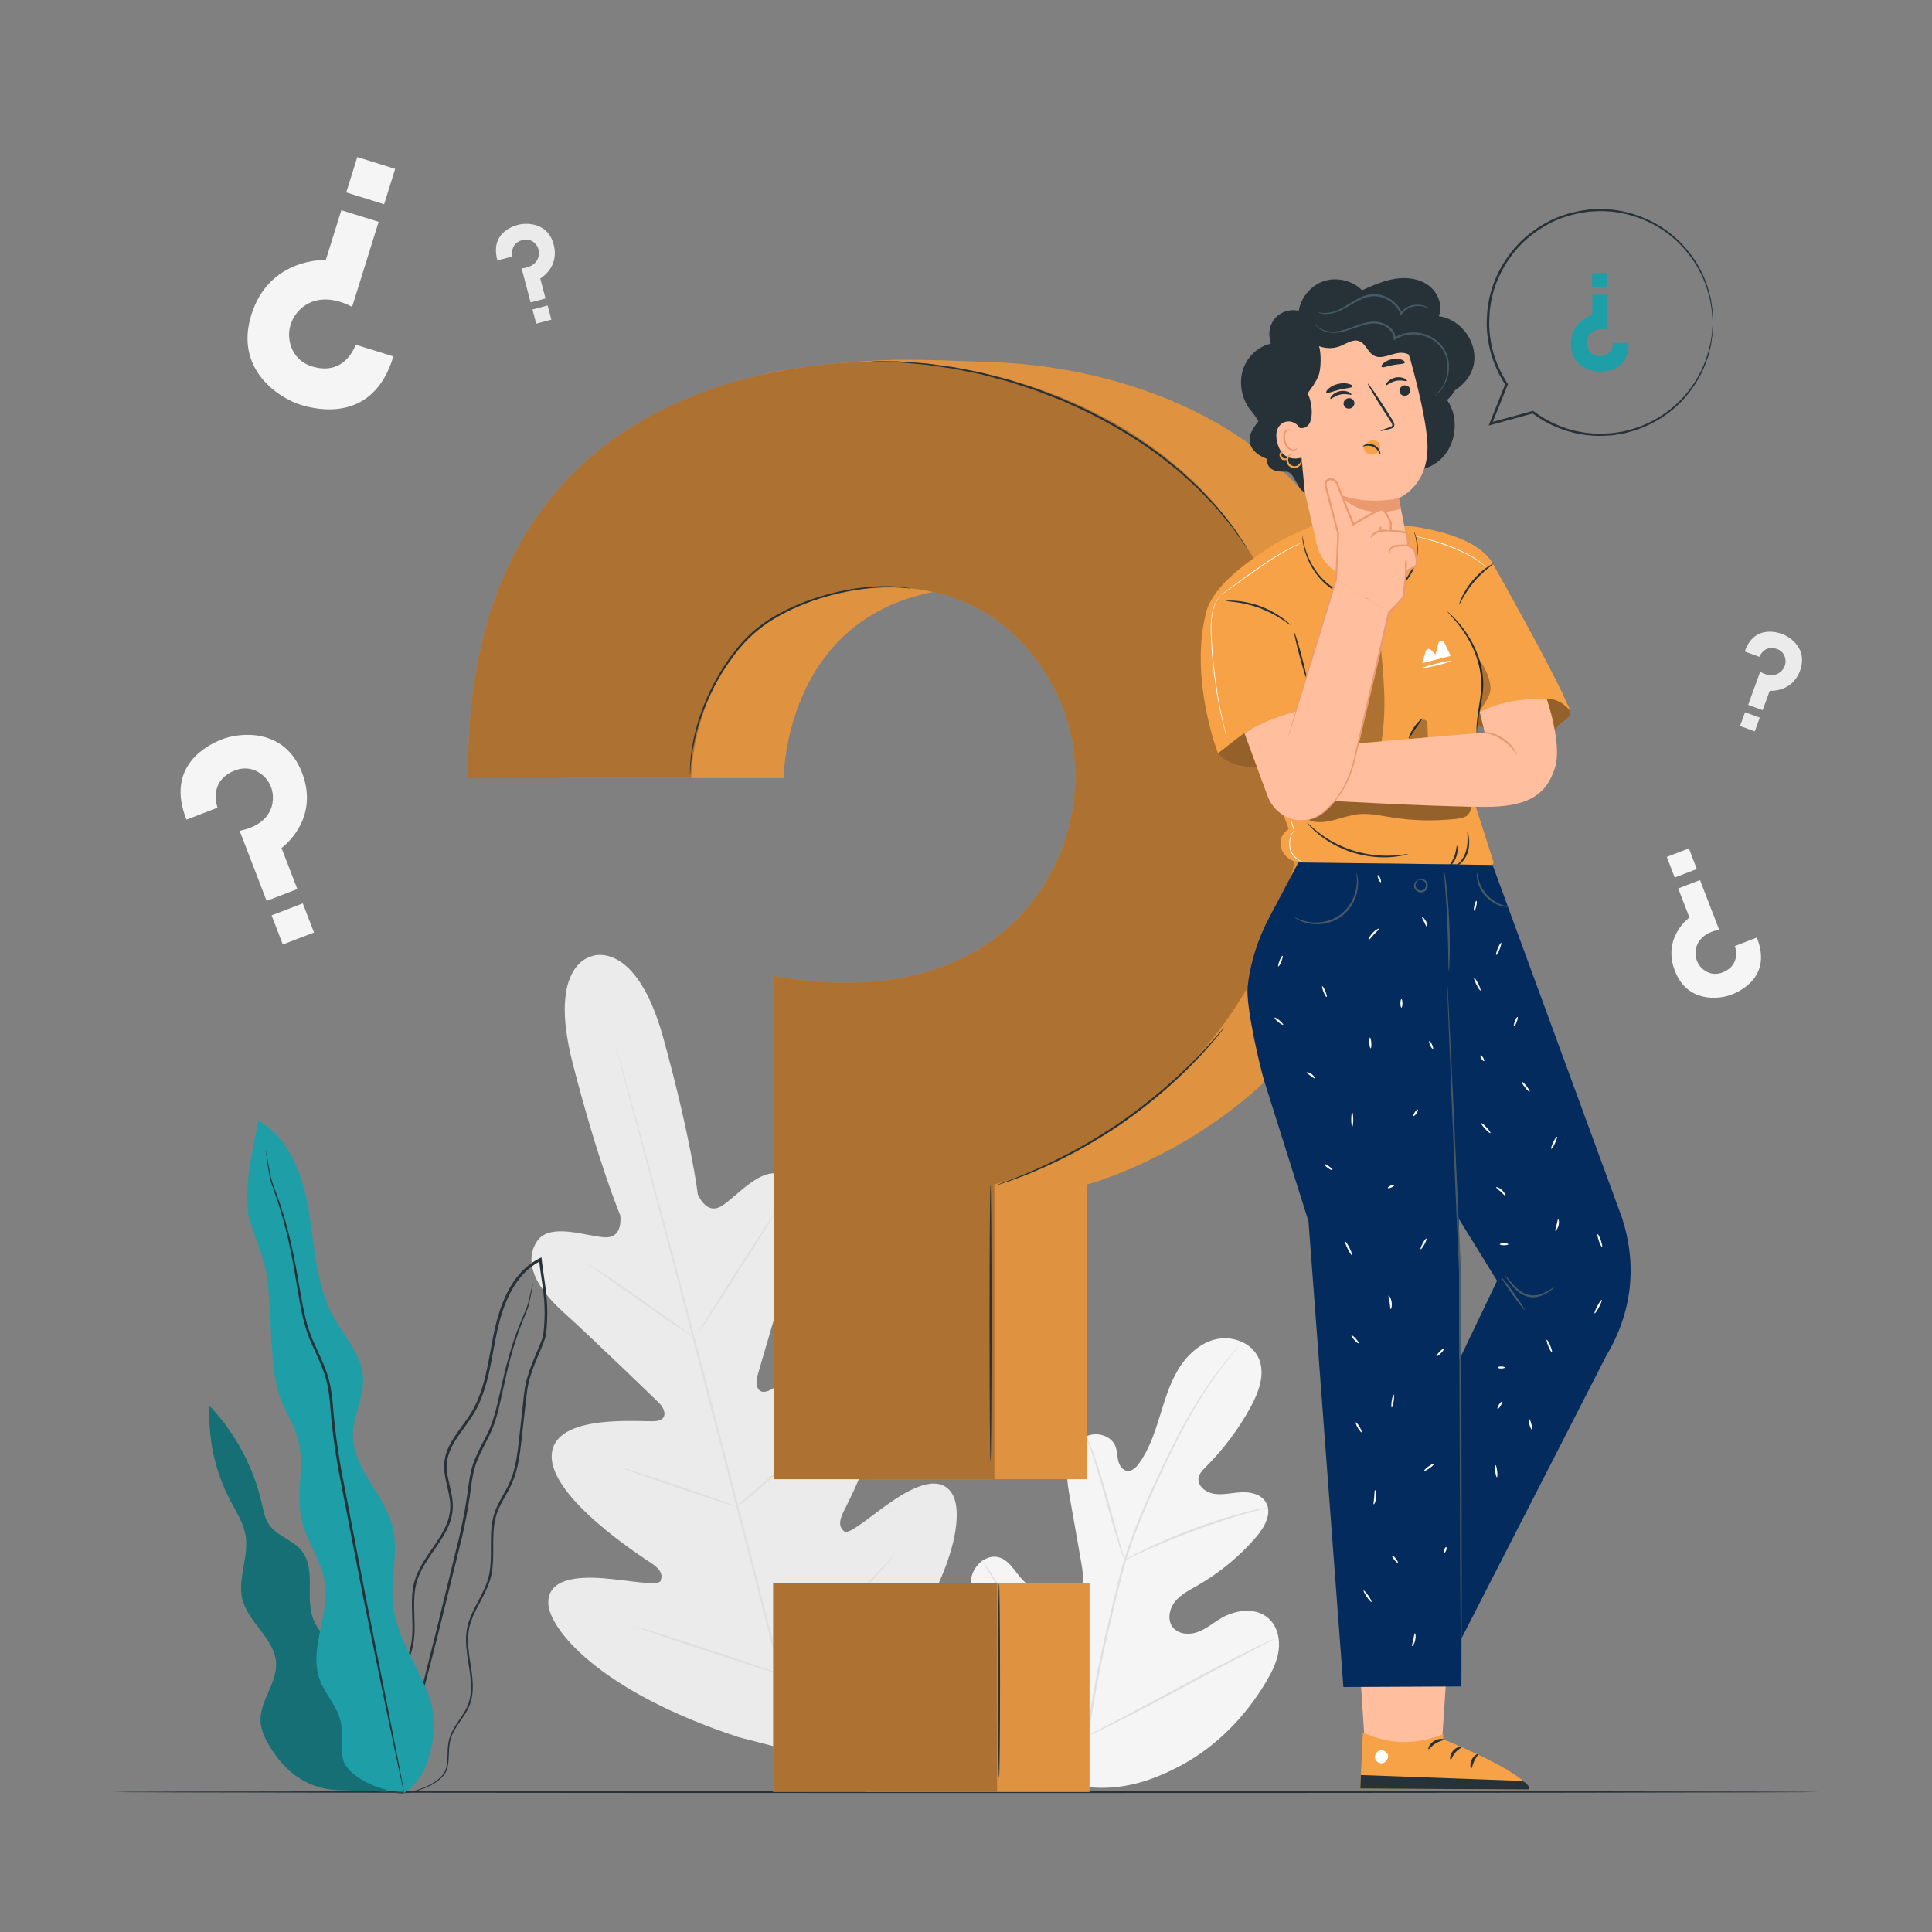<?xml version="1.0" encoding="utf-8"?>
<!-- Generator: Adobe Illustrator 25.0.1, SVG Export Plug-In . SVG Version: 6.00 Build 0)  -->
<svg version="1.1" xmlns="http://www.w3.org/2000/svg" xmlns:xlink="http://www.w3.org/1999/xlink" x="0px" y="0px"
	 viewBox="0 0 500 500" style="enable-background:new 0 0 500 500;" xml:space="preserve">
<rect x="0" y="0" width="500" height="500" fill="#808080" stroke="none"/>
<g id="Background_Complete">
	<g>
		<g>
			<g>
				<g>
					<g>
						<path style="fill:#F5F5F5;" d="M278.44,462.06c-17.23-8.16-24.11-27.56-26.54-45.62c-0.41-3.02-1.27-6.12-0.29-8.99
							c0.98-2.87,4.01-5.23,6.9-4.42c2.4,0.67,3.81,3.1,5.42,5.03c2.14,2.57,5.01,4.51,8.17,5.53c2.08,0.67,4.54,0.87,6.25-0.48
							c2.35-1.86,2.05-5.49,1.52-8.47c-0.98-5.55-1.95-11.11-2.93-16.66c-0.52-2.98-1.05-6.02-0.6-9.01
							c0.45-2.99,2.05-5.96,4.76-7.24c2.7-1.27,6.49-0.23,7.58,2.59c0.46,1.17,0.42,2.48,0.71,3.7c0.29,1.22,1.1,2.5,2.34,2.64
							c1.25,0.15,2.3-0.9,3.04-1.92c2.57-3.53,4-7.77,5.3-11.95c1.3-4.19,2.53-8.46,4.76-12.22c2.24-3.76,5.66-7.01,9.89-7.98
							c4.23-0.96,9.23,0.9,11.02,4.91c1.79,4.02,0.06,8.7-2.03,12.56c-3.11,5.72-7.04,10.98-11.63,15.56
							c-0.83,0.83-1.72,1.72-1.9,2.89c-0.31,2.1,1.91,3.75,3.98,4.08c2.35,0.36,4.72-0.27,7.09-0.39c2.37-0.12,5.07,0.48,6.32,2.53
							c1.74,2.84-0.27,6.47-2.43,8.99c-4.31,5.04-9.49,9.32-15.23,12.6c-2.06,1.17-4.25,2.27-5.76,4.11
							c-1.51,1.84-2.12,4.7-0.7,6.62c1.43,1.92,4.28,2.13,6.51,1.32c2.23-0.81,4.07-2.41,6.12-3.61c3.84-2.24,9.18-2.85,12.4,0.24
							c2.12,2.04,2.82,5.25,2.42,8.18c-0.4,2.92-1.77,5.61-3.27,8.14c-5.27,8.82-12.63,16.45-21.58,21.35
							C297.13,461.53,288.47,463.92,278.44,462.06"/>
					</g>
				</g>
			</g>
		</g>
		<g>
			<g>
				<g>
					<g>
						<g>
							<path style="fill:#E0E0E0;" d="M281.17,450.01c1.11-9.51,3.19-19.84,5.74-30.57c0.65-2.68,1.29-5.33,1.92-7.94
								c0.64-2.6,1.26-5.18,2.04-7.67c1.52-4.98,3.37-9.65,5.25-14.04c1.89-4.38,3.84-8.47,5.69-12.29
								c1.86-3.81,3.66-7.33,5.44-10.46c3.54-6.29,6.99-11.01,9.48-14.16c1.25-1.58,2.25-2.77,2.95-3.57
								c0.33-0.38,0.6-0.68,0.79-0.9c0.18-0.2,0.28-0.3,0.28-0.29c0.01,0.01-0.07,0.12-0.24,0.33c-0.19,0.23-0.44,0.54-0.75,0.94
								c-0.66,0.82-1.64,2.04-2.86,3.63c-2.44,3.18-5.83,7.93-9.31,14.22c-1.75,3.14-3.53,6.66-5.37,10.47
								c-1.83,3.82-3.76,7.91-5.63,12.29c-1.87,4.38-3.7,9.04-5.2,13.99c-0.76,2.47-1.39,5.03-2.02,7.64
								c-0.63,2.61-1.27,5.25-1.91,7.93c-2.55,10.72-4.64,21.02-5.77,30.5"/>
						</g>
					</g>
				</g>
			</g>
		</g>
		<g>
			<g>
				<g>
					<g>
						<g>
							<path style="fill:#E0E0E0;" d="M291.02,403.79c-0.04,0.01-0.21-0.42-0.51-1.22c-0.3-0.8-0.69-1.97-1.15-3.42
								c-0.92-2.9-2.06-6.94-3.3-11.41c-1.24-4.47-2.43-8.49-3.4-11.36c-0.48-1.44-0.88-2.6-1.16-3.4c-0.28-0.8-0.42-1.25-0.39-1.27
								c0.04-0.01,0.24,0.41,0.59,1.19c0.35,0.78,0.81,1.92,1.33,3.35c1.07,2.85,2.32,6.87,3.56,11.34
								c1.21,4.41,2.31,8.4,3.15,11.45c0.39,1.37,0.71,2.53,0.98,3.46C290.94,403.32,291.05,403.78,291.02,403.79z"/>
						</g>
					</g>
				</g>
			</g>
		</g>
		<g>
			<g>
				<g>
					<g>
						<g>
							<path style="fill:#E0E0E0;" d="M328.15,390.13c0.01,0.04-0.53,0.19-1.5,0.44c-0.97,0.25-2.37,0.61-4.09,1.11
								c-3.45,0.97-8.16,2.48-13.29,4.38c-5.13,1.9-9.7,3.83-12.96,5.31c-1.64,0.73-2.95,1.36-3.85,1.79
								c-0.91,0.43-1.42,0.65-1.43,0.62c-0.02-0.04,0.46-0.32,1.34-0.82c0.88-0.49,2.17-1.17,3.79-1.95
								c3.23-1.58,7.79-3.57,12.93-5.48c5.15-1.9,9.9-3.36,13.38-4.23c1.74-0.45,3.16-0.76,4.15-0.94
								C327.6,390.18,328.14,390.09,328.15,390.13z"/>
						</g>
					</g>
				</g>
			</g>
		</g>
		<g>
			<g>
				<g>
					<g>
						<g>
							<path style="fill:#E0E0E0;" d="M281.52,449.23c-0.02,0.01-0.13-0.13-0.34-0.42c-0.24-0.35-0.53-0.77-0.89-1.28
								c-0.77-1.11-1.84-2.75-3.13-4.79c-2.59-4.08-6-9.83-9.67-16.22c-3.67-6.4-7.02-12.17-9.52-16.3
								c-1.22-2.01-2.23-3.66-2.98-4.88c-0.32-0.53-0.59-0.97-0.8-1.33c-0.18-0.31-0.26-0.47-0.25-0.49
								c0.02-0.01,0.13,0.14,0.34,0.42c0.24,0.35,0.53,0.77,0.89,1.28c0.77,1.11,1.84,2.75,3.13,4.79c2.59,4.08,6,9.83,9.67,16.23
								c3.67,6.39,7.02,12.17,9.52,16.3c1.23,2,2.23,3.66,2.98,4.88c0.32,0.53,0.59,0.97,0.8,1.33
								C281.45,449.05,281.54,449.22,281.52,449.23z"/>
						</g>
					</g>
				</g>
			</g>
		</g>
		<g>
			<g>
				<g>
					<g>
						<g>
							<path style="fill:#E0E0E0;" d="M329.7,424.18c0.01,0.02-0.15,0.12-0.47,0.29c-0.38,0.2-0.84,0.45-1.4,0.75
								c-1.29,0.67-3.04,1.58-5.16,2.69c-4.35,2.27-10.33,5.48-16.93,9.04c-6.6,3.56-12.62,6.71-17.02,8.9
								c-2.2,1.09-3.99,1.96-5.24,2.53c-0.58,0.26-1.05,0.48-1.44,0.65c-0.33,0.14-0.51,0.21-0.52,0.19
								c-0.01-0.02,0.15-0.12,0.47-0.3c0.38-0.2,0.84-0.45,1.4-0.75c1.29-0.67,3.04-1.58,5.16-2.69c4.35-2.27,10.33-5.48,16.94-9.04
								c6.6-3.56,12.61-6.71,17.02-8.9c2.2-1.09,3.99-1.96,5.24-2.53c0.58-0.26,1.05-0.48,1.44-0.65
								C329.51,424.23,329.69,424.16,329.7,424.18z"/>
						</g>
					</g>
				</g>
			</g>
		</g>
	</g>
	<g>
		<g>
			<g>
				<path style="fill:#EBEBEB;" d="M153.4,247.41c0,0-11.88,1.65-5.21,27.67c6.67,26.02,12.33,39.43,12.33,39.43s0.9,5.89-3.86,5.71
					c-4.75-0.18-14.44-4.04-17.73,1.09c-3.41,5.32-0.43,11.72,7.02,18.43c7.45,6.71,23.24,22,24.66,23.39
					c1.4,1.36,2.46,4.25-0.8,4.64c-3.26,0.39-26.38-2.32-27.02,8.73c-0.63,11.05,23.2,26.32,25.77,28.04
					c2.57,1.72,2.98,3.06,2.4,4.56c-0.58,1.49-8.26-0.15-14.87-0.65c-6.61-0.5-14.36,0.07-14.19,6.48
					c0.17,6.41,12.68,22.6,49.19,34.63l17.28,4.47l12.77-12.58c25.7-28.59,28.51-48.85,25.48-54.5c-3.04-5.64-10.05-2.29-15.54,1.43
					c-5.49,3.72-11.34,8.97-12.58,7.96c-1.24-1.01-1.56-2.38-0.18-5.15c1.38-2.77,14.47-27.87,8.43-37.14
					c-6.04-9.28-24.76,4.57-27.78,5.85c-3.02,1.28-3.54-1.76-3-3.63c0.54-1.91,6.65-23.03,9.78-32.55
					c3.13-9.52,2.54-16.56-3.06-19.48c-5.4-2.82-11.89,5.35-15.92,7.86c-4.03,2.52-6.18-3.04-6.18-3.04s-1.75-14.45-8.9-40.35
					c-7.14-25.9-18.53-21.26-18.53-21.26"/>
			</g>
		</g>
		<g>
			<g>
				<g>
					<path style="fill:#E0E0E0;" d="M208.37,458.35c-5.17-19.04-13.79-53.03-21.35-82.18c-7.55-29.14-14.41-55.51-19.49-74.58
						c-2.54-9.51-4.6-17.22-6.03-22.57c-0.71-2.65-1.26-4.71-1.64-6.14c-0.18-0.69-0.31-1.22-0.41-1.6
						c-0.09-0.36-0.12-0.55-0.12-0.55s0.07,0.18,0.18,0.54c0.11,0.38,0.27,0.91,0.46,1.59c0.4,1.42,0.99,3.48,1.74,6.11
						c1.5,5.31,3.62,13.01,6.2,22.53c5.17,19.04,12.09,45.4,19.64,74.54c7.55,29.15,16.12,63.16,21.19,82.22"/>
				</g>
			</g>
		</g>
		<g>
			<g>
				<g>
					<path style="fill:#E0E0E0;" d="M152.27,327.26c0.02-0.03,0.42,0.19,1.14,0.61c0.72,0.42,1.73,1.06,2.98,1.86
						c2.49,1.61,5.88,3.91,9.57,6.53c3.63,2.59,6.91,4.93,9.43,6.72c1.14,0.8,2.1,1.48,2.87,2.02c0.68,0.47,1.05,0.75,1.03,0.78
						c-0.02,0.03-0.43-0.18-1.14-0.6c-0.71-0.42-1.73-1.06-2.97-1.88c-2.48-1.63-5.83-3.98-9.52-6.6c-3.65-2.56-6.95-4.88-9.47-6.65
						c-1.14-0.8-2.1-1.47-2.88-2.01C152.61,327.57,152.25,327.29,152.27,327.26z"/>
				</g>
			</g>
		</g>
		<g>
			<g>
				<g>
					<path style="fill:#E0E0E0;" d="M180.72,344.94c-0.13-0.08,4.32-7.27,9.93-16.06c5.62-8.79,10.27-15.85,10.4-15.77
						c0.13,0.08-4.32,7.27-9.94,16.06C185.5,337.96,180.85,345.02,180.72,344.94z"/>
				</g>
			</g>
		</g>
		<g>
			<g>
				<g>
					<path style="fill:#E0E0E0;" d="M190.3,390.22c-0.02-0.03,0.32-0.35,0.95-0.92c0.72-0.63,1.62-1.42,2.7-2.36
						c2.27-1.99,5.4-4.76,8.74-7.94c3.35-3.17,6.28-6.15,8.38-8.32c0.99-1.02,1.83-1.88,2.49-2.57c0.59-0.6,0.93-0.93,0.96-0.9
						c0.03,0.03-0.26,0.4-0.8,1.05c-0.54,0.65-1.35,1.57-2.37,2.69c-2.03,2.24-4.93,5.27-8.28,8.46c-3.35,3.19-6.53,5.92-8.87,7.84
						c-1.17,0.96-2.13,1.72-2.81,2.23C190.71,389.98,190.32,390.25,190.3,390.22z"/>
				</g>
			</g>
		</g>
		<g>
			<g>
				<g>
					<path style="fill:#E0E0E0;" d="M161.05,379.89c0.01-0.04,0.43,0.07,1.18,0.29c0.86,0.27,1.92,0.59,3.16,0.98
						c2.66,0.85,6.33,2.06,10.37,3.43c4.04,1.37,7.69,2.64,10.32,3.58c1.22,0.45,2.26,0.83,3.11,1.15c0.73,0.28,1.13,0.46,1.12,0.49
						c-0.01,0.04-0.43-0.07-1.18-0.29c-0.86-0.27-1.92-0.59-3.16-0.98c-2.66-0.85-6.33-2.06-10.37-3.43
						c-4.04-1.37-7.69-2.64-10.32-3.58c-1.22-0.45-2.26-0.83-3.11-1.15C161.43,380.1,161.03,379.93,161.05,379.89z"/>
				</g>
			</g>
		</g>
		<g>
			<g>
				<g>
					<path style="fill:#E0E0E0;" d="M164.43,420.94c0.01-0.04,0.55,0.1,1.51,0.38c1.06,0.32,2.42,0.74,4.06,1.24
						c3.42,1.07,8.13,2.58,13.33,4.29c5.2,1.7,9.89,3.28,13.28,4.44c1.62,0.57,2.96,1.04,4,1.41c0.94,0.34,1.46,0.55,1.44,0.59
						c-0.01,0.04-0.55-0.1-1.51-0.38c-1.06-0.32-2.42-0.74-4.06-1.24c-3.42-1.07-8.13-2.58-13.33-4.29
						c-5.19-1.7-9.89-3.28-13.28-4.44c-1.62-0.57-2.96-1.04-4-1.41C164.93,421.18,164.41,420.97,164.43,420.94z"/>
				</g>
			</g>
		</g>
		<g>
			<g>
				<g>
					<path style="fill:#E0E0E0;" d="M201.24,432.73c-0.03-0.03,0.39-0.45,1.17-1.19c0.85-0.8,1.97-1.85,3.31-3.11
						c2.79-2.63,6.63-6.28,10.76-10.43c4.13-4.14,7.78-7.99,10.4-10.8c1.26-1.35,2.3-2.46,3.1-3.32c0.74-0.78,1.16-1.2,1.19-1.18
						c0.03,0.03-0.34,0.49-1.02,1.32c-0.69,0.83-1.7,2.01-2.98,3.44c-2.55,2.88-6.15,6.77-10.29,10.93
						c-4.13,4.16-8.03,7.77-10.89,10.33c-1.43,1.28-2.61,2.3-3.43,2.99C201.73,432.39,201.26,432.76,201.24,432.73z"/>
				</g>
			</g>
		</g>
	</g>
	<g>
		<path style="fill:#F5F5F5;" d="M101.8,92.24l-9.76-3.04c0,0-2.56,8.19-11.12,5.68c-4.45-1.3-5.84-4.92-6.07-7.43
			c-0.28-2.91,0.97-5.75,3.16-7.69c2.51-2.21,6.91-3.56,13.12-0.35l6.86-22l-9.65-3.01l-4.02,12.89c0,0-14.63-0.72-19.28,14.19
			c-4.45,14.27,7.31,21.58,12.79,23.29C82.03,106.07,96.61,109.51,101.8,92.24z"/>
		
			<rect x="90.84" y="41.99" transform="matrix(-0.955 -0.298 0.298 -0.955 173.649 120.026)" style="fill:#F5F5F5;" width="10.26" height="9.58"/>
	</g>
	<g>
		<path style="fill:#EBEBEB;" d="M128.73,67.4l3.91-1.03c0,0-0.87-3.28,2.53-4.24c1.76-0.5,2.99,0.42,3.59,1.21
			c0.71,0.92,0.88,2.13,0.56,3.24c-0.37,1.27-1.57,2.64-4.32,2.87l2.32,8.81l3.86-1.02l-1.36-5.16c0,0,5.05-2.83,3.47-8.8
			c-1.51-5.71-6.98-5.69-9.18-5.11C132.45,58.61,126.84,60.52,128.73,67.4z"/>
		
			<rect x="138.21" y="79.5" transform="matrix(0.967 -0.255 0.255 0.967 -16.122 38.461)" style="fill:#EBEBEB;" width="4.06" height="3.79"/>
	</g>
	<g>
		<path style="fill:#EBEBEB;" d="M451.54,168.61l3.8,1.38c0,0,1.16-3.19,4.49-2.05c1.73,0.59,2.22,2.05,2.27,3.04
			c0.06,1.16-0.48,2.25-1.39,2.98c-1.03,0.83-2.79,1.28-5.19-0.1l-3.1,8.57l3.76,1.36l1.82-5.02c0,0,5.76,0.55,7.87-5.26
			c2.01-5.56-2.5-8.65-4.64-9.43C459.6,163.49,453.9,161.88,451.54,168.61z"/>
		
			<rect x="451.01" y="184.77" transform="matrix(0.94 0.341 -0.341 0.94 90.669 -143.148)" style="fill:#EBEBEB;" width="4.06" height="3.79"/>
	</g>
	<g>
		<path style="fill:#F5F5F5;" d="M48.26,212.13l8.04-3.1c0,0-2.6-6.75,4.37-9.58c3.62-1.47,6.43,0.19,7.9,1.73
			c1.71,1.78,2.37,4.3,1.94,6.73c-0.5,2.77-2.7,5.97-8.49,7.1L69,233.15l7.95-3.06l-4.09-10.62c0,0,10.04-7.18,5.31-19.47
			c-4.53-11.76-16.13-10.43-20.64-8.69C54.08,192.63,42.64,198,48.26,212.13z"/>
		
			<rect x="71.58" y="235.07" transform="matrix(0.933 -0.359 0.359 0.933 -80.884 43.274)" style="fill:#F5F5F5;" width="8.65" height="8.08"/>
	</g>
	<g>
		<path style="fill:#F5F5F5;" d="M454.67,242.64l-5.7,2.2c0,0,1.84,4.79-3.1,6.79c-2.57,1.04-4.56-0.14-5.6-1.22
			c-1.21-1.26-1.68-3.05-1.37-4.77c0.35-1.97,1.91-4.23,6.01-5.03l-4.95-12.85l-5.64,2.17l2.9,7.53c0,0-7.12,5.09-3.76,13.8
			c3.21,8.33,11.43,7.39,14.63,6.16C450.55,256.45,458.65,252.65,454.67,242.64z"/>
		
			<rect x="432.01" y="220.66" transform="matrix(-0.933 0.359 -0.359 -0.933 921.416 275.691)" style="fill:#F5F5F5;" width="6.13" height="5.72"/>
	</g>
</g>
<g id="Background_Simple" style="display:none;">
	<path style="display:inline;fill:#EBEBEB;" d="M440.3,102.52c-23.61-35.23-63.69-60.28-106.1-60.93
		c-42.41-0.65-85.28,25.62-99.56,65.55c-6.96,19.47-7.19,40.62-11.28,60.88c-4.09,20.27-13.57,41.35-32.11,50.49
		c-25.11,12.38-54.89-1.76-82.86-0.43c-31.65,1.51-60.34,24.65-71.5,54.3c-11.16,29.65-5.74,64.25,11.25,91
		c16.98,26.75,44.58,45.85,74.69,55.73c30.11,9.87,101.07,15.61,132.47,11.39l0,0c14.8-0.64,29.48-2.99,43.68-7.21
		c43.18-12.84,78.33-34.39,107.55-64.71c34.84-36.14,56.56-84.47,61.42-134.43C472.04,181.94,463.91,137.75,440.3,102.52z"/>
</g>
<g id="Floor">
	<g>
		<path style="fill:#263238;" d="M470.77,463.77c0,0.14-98.85,0.26-220.76,0.26c-121.95,0-220.78-0.12-220.78-0.26
			s98.83-0.26,220.78-0.26C371.92,463.51,470.77,463.63,470.77,463.77z"/>
	</g>
</g>
<g id="Plant">
	<g>
		<g>
			<g>
				<g>
					<path style="fill:#1E9EA7;" d="M92.64,437.8c0.95-3.68-1.46-7.37-4.17-10.04c-2.7-2.67-5.93-5.06-7.34-8.59
						c-2.28-5.72,0.78-13.12-3.1-17.89c-2.29-2.81-6.39-3.74-8.42-6.74c-1.06-1.57-1.41-3.5-1.83-5.36
						c-2.13-9.45-6.86-18.29-13.53-25.32c-0.46,8.41,1.39,16.94,5.31,24.4c1.57,3,3.51,5.92,4.03,9.27
						c0.85,5.43-2.19,11.03-0.85,16.37c1.53,6.1,8.38,10.19,8.71,16.47c0.27,5.31-4.35,9.97-4.01,15.28c0.15,2.26,1.2,4.36,2.36,6.3
						c4.11,6.83,10.14,11.53,19.28,11.37l11.2,0.39L92.64,437.8z"/>
				</g>
			</g>
		</g>
		<g style="opacity:0.3;">
			<g>
				<g>
					<g>
						<path d="M92.64,437.8c0.95-3.68-1.46-7.37-4.17-10.04c-2.7-2.67-5.93-5.06-7.34-8.59c-2.28-5.72,0.78-13.12-3.1-17.89
							c-2.29-2.81-6.39-3.74-8.42-6.74c-1.06-1.57-1.41-3.5-1.83-5.36c-2.13-9.45-6.86-18.29-13.53-25.32
							c-0.46,8.41,1.39,16.94,5.31,24.4c1.57,3,3.51,5.92,4.03,9.27c0.85,5.43-2.19,11.03-0.85,16.37
							c1.53,6.1,8.38,10.19,8.71,16.47c0.27,5.31-4.35,9.97-4.01,15.28c0.15,2.26,1.2,4.36,2.36,6.3
							c4.11,6.83,10.14,11.53,19.28,11.37l11.2,0.39L92.64,437.8z"/>
					</g>
				</g>
			</g>
		</g>
		<g>
			<g>
				<g>
					<g>
						<g>
							<g>
								<path style="fill:#263238;" d="M102.54,464.01c0,0,1.07,0.25,3.08-0.07c1-0.15,2.24-0.41,3.64-0.92
									c1.39-0.51,2.98-1.23,4.49-2.46c0.73-0.64,1.46-1.42,1.85-2.46c0.39-1.04,0.46-2.18,0.53-3.35
									c0.06-1.17,0.06-2.39,0.26-3.62c0.19-1.23,0.67-2.44,1.37-3.6c1.32-2.32,3.51-4.51,4.22-7.66c0.77-3.1,0.22-6.45-0.3-9.82
									c-0.52-3.36-1.02-7.02,0.26-10.52c1.2-3.5,3.66-6.66,4.88-10.61c1.22-3.99,0.65-8.28,0.91-12.51
									c0.12-2.12,0.53-4.25,1.46-6.22c0.91-1.98,2.16-3.85,3.14-5.94c1.99-4.22,2.34-9,2.88-13.68c0.27-2.36,0.53-4.75,0.8-7.15
									c0.27-2.42,0.48-4.83,1.24-7.16c0.69-2.35,1.69-4.62,2.68-6.93c0.48-1.16,1-2.33,1.3-3.62c0.22-1.32,0.28-2.56,0.36-3.85
									c0.13-2.57,0.02-5.17-0.3-7.75c-0.3-2.58-0.77-5.15-1.05-7.74c-0.02-0.15-0.03-0.31-0.05-0.45l-0.06-0.52l-0.46,0.23
									c-2.4,1.2-4.45,2.99-6.03,5.09c-1.6,2.08-2.77,4.43-3.7,6.83c-1.87,4.81-2.54,9.85-3.49,14.66
									c-0.92,4.81-2.13,9.54-4.6,13.54c-1.23,1.99-2.71,3.81-4.01,5.76c-1.3,1.93-2.44,4.05-2.78,6.38
									c-0.66,4.74,1.95,8.9,1.4,13.09c-0.19,2.08-1.02,4.03-2.04,5.81c-1.02,1.79-2.21,3.45-3.35,5.12
									c-1.13,1.67-2.21,3.36-3.01,5.17c-0.81,1.8-1.25,3.73-1.38,5.61c-0.27,3.78,0.26,7.36-0.01,10.74
									c-0.23,3.39-1.42,6.46-2.76,9.2c-1.35,2.76-2.86,5.25-4.12,7.66c-0.64,1.21-1.22,2.39-1.7,3.57
									c-0.51,1.18-0.75,2.39-0.98,3.54c-0.37,2.32-0.33,4.48-0.08,6.39c0.49,3.84,1.92,6.6,3.2,8.15
									c0.29,0.41,0.64,0.71,0.91,0.98c0.26,0.28,0.52,0.47,0.74,0.62C102.32,463.87,102.54,464.01,102.54,464.01
									c0.05-0.06-0.92-0.57-2.17-2.14c-1.23-1.56-2.6-4.3-3.04-8.1c-0.22-1.88-0.24-4.02,0.14-6.3c0.24-1.13,0.49-2.31,0.99-3.46
									c0.48-1.16,1.07-2.33,1.71-3.52c1.27-2.39,2.79-4.88,4.18-7.65c1.37-2.76,2.61-5.89,2.86-9.36
									c0.29-3.45-0.23-7.05,0.06-10.74c0.13-1.84,0.56-3.68,1.35-5.42c0.78-1.75,1.84-3.41,2.97-5.06
									c1.13-1.66,2.34-3.32,3.39-5.15c1.05-1.81,1.92-3.84,2.14-6.05c0.54-4.47-2.05-8.66-1.38-13.06
									c0.32-2.18,1.41-4.21,2.68-6.1c1.28-1.91,2.77-3.73,4.03-5.78c2.54-4.11,3.78-8.94,4.71-13.77
									c0.95-4.84,1.63-9.83,3.46-14.54c0.91-2.34,2.06-4.63,3.61-6.65c1.53-2.03,3.49-3.73,5.77-4.88L139.5,326
									c0.02,0.14,0.03,0.3,0.05,0.45c0.28,2.62,0.75,5.19,1.05,7.74c0.31,2.55,0.42,5.1,0.3,7.63c-0.07,1.25-0.15,2.56-0.34,3.74
									c-0.27,1.18-0.78,2.34-1.26,3.49c-0.98,2.3-2,4.61-2.7,7.01c-0.78,2.39-1,4.89-1.26,7.28c-0.27,2.41-0.53,4.8-0.79,7.16
									c-0.54,4.71-0.89,9.41-2.8,13.48c-0.95,2.03-2.2,3.9-3.13,5.95c-0.96,2.04-1.39,4.29-1.5,6.45
									c-0.24,4.32,0.32,8.55-0.85,12.37c-1.16,3.81-3.6,6.99-4.84,10.6c-1.32,3.65-0.77,7.43-0.24,10.78
									c0.54,3.37,1.08,6.65,0.36,9.63c-0.65,3.01-2.78,5.18-4.12,7.57c-0.7,1.18-1.2,2.47-1.39,3.74c-0.2,1.28-0.19,2.5-0.24,3.67
									c-0.06,1.15-0.12,2.28-0.48,3.25c-0.35,0.97-1.04,1.73-1.74,2.36c-1.46,1.21-3.02,1.95-4.39,2.47
									c-1.38,0.52-2.6,0.81-3.59,0.97c-0.99,0.18-1.76,0.21-2.28,0.22C102.81,464,102.54,464.01,102.54,464.01z"/>
							</g>
						</g>
					</g>
				</g>
				<g>
					<g>
						<g>
							<g>
								<path style="fill:#263238;" d="M137.92,332.1c-0.01,0-0.05,0.11-0.11,0.34c-0.07,0.27-0.15,0.6-0.25,1.01
									c-0.22,0.88-0.48,2.21-0.91,3.88c-0.44,1.66-1.46,3.54-2.32,5.85c-0.9,2.29-1.82,4.95-2.66,7.94
									c-0.85,2.99-1.61,6.3-2.4,9.85c-0.82,3.55-1.63,7.35-3.58,10.94c-0.92,1.82-1.95,3.66-2.77,5.67
									c-0.84,2.01-1.3,4.22-1.61,6.43c-0.54,4.44-1.35,8.94-2.41,13.55c-2.25,9.18-4.38,17.92-6.33,25.87
									c-1.99,7.93-3.79,15.08-5.31,21.1c-1.47,5.97-2.67,10.82-3.52,14.24c-0.39,1.64-0.7,2.94-0.92,3.88
									c-0.09,0.41-0.16,0.74-0.22,1.01c-0.05,0.23-0.06,0.35-0.05,0.35c0.01,0,0.05-0.11,0.12-0.33c0.08-0.26,0.17-0.59,0.29-1
									c0.26-0.93,0.61-2.22,1.05-3.85c0.9-3.41,2.17-8.24,3.74-14.19c1.56-6.01,3.41-13.15,5.46-21.06
									c1.97-7.96,4.12-16.7,6.39-25.88c1.06-4.6,1.88-9.19,2.41-13.6c0.31-2.19,0.74-4.32,1.55-6.27
									c0.79-1.96,1.81-3.79,2.73-5.63c1.97-3.65,2.79-7.57,3.57-11.1c0.77-3.56,1.49-6.87,2.31-9.85
									c0.81-2.98,1.68-5.64,2.55-7.93c0.82-2.31,1.81-4.2,2.22-5.92c0.39-1.7,0.6-3.02,0.78-3.92c0.07-0.41,0.13-0.75,0.18-1.02
									C137.92,332.22,137.94,332.1,137.92,332.1z"/>
							</g>
						</g>
					</g>
				</g>
			</g>
			<g>
				<g>
					<g>
						<g>
							<path style="fill:#1E9EA7;" d="M104.52,464.05c7.31-4.35,9.41-17.54,6.36-25.49c-3.05-7.94-8.39-15.2-9.21-23.67
								c-0.63-6.51,1.5-13.19-0.02-19.55c-2.05-8.59-10.43-15.24-10.33-24.06c0.05-4.95,2.87-9.61,2.65-14.56
								c-0.28-6.07-4.93-10.88-7.82-16.23c-4.42-8.18-4.71-17.86-6.22-27.03c-1.51-9.17-5.01-19-13.14-23.51
								c-1.2,7.79-3.25,13.12-2.61,23.68c0.23,3.79,4.63,11.04,5.23,19.35c0.36,4.96,0.61,9.94,0.91,14.9
								c0.3,4.83,0.61,9.76,2.34,14.28c1.33,3.47,3.46,6.61,4.45,10.19c1.85,6.73-0.58,14.02,0.92,20.84
								c1.27,5.78,5.27,10.75,6.09,16.61c1.15,8.23-4.18,16.79-1.45,24.64c1.35,3.9,4.56,7.03,5.47,11.05
								c0.71,3.12-0.06,6.43,0.58,9.56c1.03,5.05,10.67,8.98,15.81,8.66"/>
						</g>
					</g>
				</g>
				<g>
					<g>
						<g>
							<g>
								<path style="fill:#263238;" d="M68.81,297.67c-0.01,0,0,0.15,0.03,0.44c0.04,0.33,0.1,0.75,0.16,1.28
									c0.17,1.12,0.36,2.78,0.74,4.91c0.41,2.15,1.52,4.57,2.4,7.48c0.93,2.91,1.86,6.26,2.68,10.02
									c0.83,3.75,1.53,7.91,2.27,12.38c0.76,4.44,1.53,9.34,3.75,13.99c1.03,2.34,2.18,4.68,3.04,7.17
									c0.89,2.48,1.29,5.16,1.54,7.9c0.38,5.52,1.11,11.26,2.15,17.04c2.24,11.54,4.37,22.53,6.32,32.54
									c2.05,9.97,3.89,18.95,5.44,26.51c1.57,7.5,2.84,13.59,3.73,17.86c0.45,2.07,0.8,3.69,1.05,4.85
									c0.12,0.52,0.22,0.94,0.29,1.26c0.07,0.28,0.11,0.43,0.12,0.42c0.01,0-0.01-0.15-0.05-0.44c-0.06-0.32-0.13-0.74-0.22-1.27
									c-0.22-1.16-0.53-2.79-0.92-4.87c-0.84-4.27-2.03-10.38-3.51-17.9c-1.51-7.57-3.3-16.56-5.29-26.54
									c-1.92-10-4.04-20.99-6.26-32.53c-1.03-5.79-1.76-11.44-2.15-16.98c-0.26-2.76-0.68-5.52-1.6-8.06
									c-0.89-2.55-2.06-4.9-3.08-7.21c-2.2-4.59-2.98-9.37-3.77-13.83c-0.76-4.46-1.49-8.63-2.36-12.39
									c-0.86-3.76-1.82-7.12-2.8-10.03c-0.93-2.93-2.07-5.32-2.51-7.42c-0.42-2.1-0.65-3.77-0.87-4.88
									c-0.1-0.53-0.18-0.94-0.24-1.27C68.86,297.82,68.82,297.67,68.81,297.67z"/>
							</g>
						</g>
					</g>
				</g>
			</g>
		</g>
	</g>
</g>
<g id="Speech_Bubble">
	<g>
		<path style="fill:#1E9EA7;" d="M421.47,88.77h-3.98c0,0,0,3.34-3.47,3.4c-1.8,0.03-2.74-1.15-3.12-2.06
			c-0.44-1.05-0.31-2.25,0.28-3.22c0.68-1.11,2.15-2.13,4.84-1.65v-8.98h-3.94v5.26c0,0-5.52,1.43-5.52,7.51
			c0,5.82,5.22,7.17,7.45,7.17C415.73,96.21,421.55,95.8,421.47,88.77z"/>
		
			<rect x="412.04" y="70.69" transform="matrix(-1 -1.224647e-16 1.224647e-16 -1 828.07 145.106)" style="fill:#1E9EA7;" width="3.99" height="3.73"/>
	</g>
	<g>
		<g>
			<g>
				<g>
					<g>
						<g>
							<path style="fill:#263238;" d="M443.28,83.45c0.01,0,0.01-0.17,0.01-0.5c-0.01-0.37-0.02-0.86-0.04-1.48
								c-0.02-0.33-0.01-0.69-0.05-1.09c-0.06-0.4-0.12-0.84-0.18-1.31c-0.07-0.47-0.14-0.98-0.22-1.52
								c-0.13-0.53-0.27-1.1-0.42-1.7c-0.62-2.39-1.67-5.29-3.6-8.25c-1.9-2.96-4.62-6.04-8.31-8.53c-3.7-2.45-8.35-4.34-13.58-4.84
								c-1.31-0.05-2.64-0.21-3.99-0.08c-0.67,0.05-1.36,0.03-2.04,0.13c-0.68,0.1-1.37,0.21-2.06,0.31
								c-2.73,0.56-5.52,1.37-8.12,2.77c-2.61,1.37-5.09,3.14-7.3,5.3c-2.16,2.2-4.04,4.78-5.49,7.64
								c-1.46,2.86-2.47,6.02-2.86,9.31c-0.16,0.82-0.16,1.65-0.21,2.48c-0.05,0.83-0.09,1.67-0.05,2.51
								c0.07,1.68,0.28,3.37,0.64,5.03c0.77,3.62,2.24,7.02,4.21,10.01l-0.03-0.3c-1.39,3.47-2.76,6.88-4.09,10.2l-0.24,0.6
								l0.63-0.17c3.74-1.03,7.38-2.03,10.91-3l-0.27-0.05c3.8,2.86,8.15,4.69,12.46,5.44c2.15,0.38,4.31,0.54,6.38,0.4
								c1.04-0.04,2.07-0.09,3.07-0.29c0.5-0.08,1-0.15,1.49-0.23c0.49-0.09,0.97-0.24,1.44-0.36c7.68-1.97,13.35-6.7,16.59-11.38
								c1.65-2.34,2.84-4.66,3.57-6.77c0.19-0.53,0.37-1.04,0.55-1.53c0.13-0.5,0.25-0.99,0.37-1.45c0.11-0.46,0.22-0.9,0.33-1.33
								c0.08-0.43,0.13-0.84,0.18-1.22c0.1-0.77,0.23-1.45,0.26-2.04c0.02-0.58,0.04-1.08,0.05-1.5c0.01-0.38,0.02-0.68,0.02-0.92
								C443.29,83.55,443.28,83.45,443.28,83.45c-0.01,0-0.02,0.1-0.04,0.31c-0.02,0.23-0.04,0.53-0.07,0.91
								c-0.03,0.41-0.06,0.91-0.1,1.49c-0.05,0.59-0.19,1.26-0.31,2.02c-0.55,3-1.75,7.5-5.11,12.1c-3.25,4.59-8.86,9.2-16.41,11.09
								c-0.47,0.11-0.94,0.26-1.42,0.34c-0.49,0.07-0.97,0.15-1.47,0.22c-0.98,0.19-1.99,0.23-3.01,0.27
								c-2.04,0.13-4.15-0.03-6.26-0.41c-4.22-0.76-8.47-2.56-12.19-5.37l-0.12-0.09l-0.15,0.04c-3.52,0.96-7.17,1.95-10.91,2.98
								l0.38,0.43c1.34-3.32,2.71-6.73,4.11-10.2l0.06-0.16l-0.1-0.14c-1.93-2.93-3.36-6.26-4.12-9.79
								c-0.35-1.63-0.55-3.27-0.62-4.92c-0.04-0.82-0.01-1.64,0.04-2.46c0.05-0.81,0.05-1.63,0.2-2.43
								c0.38-3.22,1.36-6.31,2.79-9.11c1.41-2.8,3.24-5.32,5.36-7.49c2.16-2.12,4.58-3.86,7.13-5.21c2.54-1.38,5.28-2.19,7.95-2.74
								c0.68-0.1,1.35-0.21,2.01-0.31c0.67-0.1,1.34-0.09,2-0.14c1.33-0.13,2.63,0.02,3.92,0.06c5.13,0.47,9.71,2.3,13.37,4.68
								c3.65,2.43,6.36,5.44,8.26,8.35c1.94,2.91,3.01,5.76,3.66,8.12c0.16,0.59,0.31,1.15,0.45,1.68c0.09,0.54,0.17,1.04,0.25,1.51
								c0.08,0.47,0.15,0.9,0.21,1.29c0.04,0.4,0.05,0.76,0.08,1.08c0.05,0.62,0.08,1.11,0.11,1.47
								C443.24,83.28,443.26,83.45,443.28,83.45z"/>
						</g>
					</g>
				</g>
			</g>
		</g>
	</g>
</g>
<g id="Question_Mark">
	<g>
		<g>
			<g>
				<path style="fill:#F7A246;" d="M145.07,201.38h57.75c0,0,0-48.49,50.39-49.36c26.17-0.45,39.74,16.69,45.25,29.83
					c6.4,15.25,4.46,32.63-4.11,46.78c-9.8,16.15-30.89,32.38-69.81,25.52l-0.37,128.67h57.11v-76.28c0,0,80.09-20.7,80.09-108.97
					c0-84.45-68.29-102.69-105-103.87c-20.42-0.65-27.83-1.53-53.09,2.06C171.1,100.33,144.39,137.71,145.07,201.38z"/>
				<rect x="224.01" y="409.64" style="fill:#F7A246;" width="57.96" height="54.13"/>
				<rect x="224.01" y="409.64" style="opacity:0.1;" width="57.96" height="54.13"/>
				<path style="opacity:0.1;" d="M145.07,201.38h57.75c0,0,0-48.49,50.39-49.36c26.17-0.45,39.74,16.69,45.25,29.83
					c6.4,15.25,4.46,32.63-4.11,46.78c-9.8,16.15-30.89,32.38-69.81,25.52l-0.37,128.67h57.11v-76.28c0,0,80.09-20.7,80.09-108.97
					c0-84.45-68.29-102.69-105-103.87c-20.42-0.65-27.83-1.53-53.09,2.06C171.1,100.33,144.39,137.71,145.07,201.38z"/>
			</g>
			<g>
				<path style="fill:#F7A246;" d="M121.14,201.38h57.75c0,0,0-48.49,50.39-49.36c26.17-0.45,39.74,16.69,45.25,29.83
					c6.4,15.25,4.46,32.63-4.11,46.78c-9.8,16.15-31.26,30.83-70.18,23.97v130.22h57.11v-76.28c0,0,80.09-20.7,80.09-108.97
					c0-84.45-75.73-104.07-108.15-104.06C204.51,93.51,120.05,99.5,121.14,201.38z"/>
				<path style="opacity:0.3;" d="M121.14,201.38h57.75c0,0,0-48.49,50.39-49.36c26.17-0.45,39.74,16.69,45.25,29.83
					c6.4,15.25,4.46,32.63-4.11,46.78c-9.8,16.15-31.26,30.83-70.18,23.97v130.22h57.11v-76.28c0,0,80.09-20.7,80.09-108.97
					c0-84.45-75.73-104.07-108.15-104.06C204.51,93.51,120.05,99.5,121.14,201.38z"/>
				<rect x="200.09" y="409.64" style="fill:#F7A246;" width="57.96" height="54.13"/>
				<rect x="200.09" y="409.64" style="opacity:0.3;" width="57.96" height="54.13"/>
			</g>
		</g>
		<g>
			<path style="fill:#263238;" d="M235.81,152.29c0,0.02-0.3,0-0.86-0.05c-0.57-0.03-1.39-0.19-2.46-0.2
				c-2.14-0.14-5.25-0.09-9.06,0.38c-3.8,0.48-8.29,1.42-13.07,3.07c-2.38,0.86-4.85,1.84-7.28,3.13c-2.45,1.24-4.88,2.76-7.12,4.61
				c-2.26,1.83-4.17,3.97-5.83,6.16c-1.67,2.19-3.12,4.42-4.37,6.62c-2.46,4.43-4.13,8.7-5.17,12.39c-1.06,3.68-1.53,6.76-1.74,8.89
				c-0.12,1.07-0.16,1.9-0.18,2.46c-0.03,0.56-0.06,0.86-0.08,0.86c-0.02,0-0.03-0.3-0.03-0.86c0-0.57,0-1.4,0.09-2.48
				c0.15-2.15,0.56-5.26,1.58-8.98c1-3.72,2.65-8.04,5.11-12.52c1.25-2.22,2.7-4.48,4.38-6.7c1.67-2.21,3.6-4.39,5.9-6.25
				c2.28-1.88,4.74-3.41,7.22-4.66c2.46-1.3,4.96-2.28,7.36-3.13c4.83-1.65,9.36-2.56,13.19-2.99c3.83-0.42,6.97-0.42,9.11-0.21
				c1.08,0.04,1.9,0.24,2.46,0.3C235.52,152.22,235.82,152.28,235.81,152.29z"/>
		</g>
		<g>
			<path style="fill:#263238;" d="M322.83,141.98c-0.01,0-0.07-0.07-0.19-0.23c-0.13-0.18-0.3-0.41-0.51-0.7
				c-0.46-0.65-1.09-1.55-1.9-2.7c-0.42-0.58-0.85-1.25-1.38-1.94c-0.56-0.67-1.16-1.4-1.8-2.19c-0.65-0.79-1.34-1.63-2.07-2.52
				c-0.75-0.87-1.63-1.72-2.5-2.66c-0.9-0.91-1.79-1.92-2.8-2.88c-1.04-0.94-2.11-1.91-3.23-2.92c-0.56-0.5-1.11-1.03-1.71-1.53
				c-0.61-0.48-1.23-0.97-1.86-1.47c-1.27-0.98-2.53-2.04-3.9-3.03c-5.48-3.97-11.89-7.79-18.92-11.18c-1.78-0.8-3.54-1.6-5.27-2.38
				c-1.77-0.69-3.52-1.37-5.24-2.03c-1.7-0.71-3.44-1.21-5.12-1.76c-1.69-0.52-3.32-1.13-4.97-1.52c-1.64-0.43-3.23-0.85-4.78-1.26
				c-1.55-0.41-3.09-0.65-4.56-0.97c-1.48-0.28-2.89-0.64-4.28-0.82c-1.38-0.2-2.71-0.39-3.98-0.58c-2.53-0.43-4.85-0.52-6.87-0.72
				c-1.01-0.08-1.96-0.19-2.83-0.23c-0.87-0.02-1.66-0.04-2.38-0.06c-1.4-0.05-2.51-0.08-3.3-0.11c-0.35-0.02-0.64-0.03-0.86-0.04
				c-0.19-0.01-0.29-0.02-0.29-0.03c0-0.01,0.1-0.02,0.29-0.02c0.22,0,0.51-0.01,0.86-0.01c0.79,0,1.9,0,3.3,0.01
				c0.72,0.01,1.52,0.01,2.39,0.02c0.87,0.03,1.82,0.12,2.83,0.19c2.03,0.18,4.36,0.24,6.9,0.65c1.27,0.17,2.61,0.35,3.99,0.54
				c1.39,0.16,2.81,0.52,4.3,0.79c1.48,0.31,3.02,0.55,4.58,0.95c1.56,0.4,3.16,0.82,4.81,1.24c1.66,0.38,3.29,0.98,4.99,1.51
				c1.69,0.55,3.44,1.05,5.15,1.76c1.72,0.67,3.48,1.34,5.26,2.03c1.74,0.79,3.51,1.58,5.29,2.39c7.06,3.4,13.49,7.25,18.98,11.26
				c1.38,0.99,2.64,2.07,3.91,3.06c0.63,0.5,1.25,1,1.86,1.48c0.6,0.5,1.15,1.04,1.71,1.54c1.11,1.02,2.19,2.01,3.22,2.95
				c1.01,0.97,1.9,1.99,2.79,2.91c0.87,0.94,1.74,1.81,2.49,2.69c0.72,0.9,1.41,1.75,2.04,2.55c0.64,0.8,1.23,1.54,1.77,2.22
				c0.51,0.71,0.94,1.38,1.34,1.98c0.78,1.17,1.39,2.1,1.82,2.76c0.19,0.3,0.34,0.54,0.46,0.72
				C322.79,141.89,322.84,141.98,322.83,141.98z"/>
		</g>
		<g>
			<path style="fill:#263238;" d="M316.81,265.98c0.01,0.01-0.14,0.22-0.44,0.6c-0.34,0.42-0.78,0.97-1.33,1.66
				c-0.58,0.72-1.3,1.59-2.18,2.56c-0.88,0.98-1.84,2.12-3.01,3.29c-1.14,1.2-2.39,2.5-3.81,3.83c-1.38,1.37-2.94,2.74-4.57,4.2
				c-3.31,2.85-7.08,5.84-11.22,8.72c-4.16,2.85-8.3,5.31-12.14,7.39c-1.94,1-3.78,1.98-5.55,2.78c-1.75,0.85-3.41,1.56-4.94,2.2
				c-1.51,0.67-2.92,1.17-4.14,1.64c-1.22,0.48-2.29,0.84-3.17,1.13c-0.84,0.27-1.51,0.49-2.02,0.66c-0.46,0.14-0.71,0.21-0.72,0.19
				c-0.01-0.02,0.23-0.12,0.68-0.29c0.5-0.19,1.16-0.44,1.99-0.75c0.87-0.31,1.92-0.7,3.13-1.21c1.21-0.5,2.61-1.02,4.1-1.71
				c1.51-0.66,3.16-1.38,4.89-2.25c1.76-0.81,3.58-1.8,5.51-2.81c3.82-2.09,7.92-4.56,12.07-7.4c4.13-2.86,7.89-5.83,11.2-8.65
				c1.63-1.44,3.2-2.79,4.58-4.15c1.42-1.31,2.69-2.6,3.84-3.77c1.18-1.15,2.16-2.27,3.05-3.23c0.9-0.95,1.64-1.8,2.24-2.5
				c0.58-0.66,1.05-1.19,1.41-1.59C316.62,266.15,316.8,265.97,316.81,265.98z"/>
		</g>
		<g>
			<path style="fill:#263238;" d="M256.35,378.28c-0.14,0-0.26-16.06-0.26-35.87c0-19.82,0.12-35.88,0.26-35.88
				c0.14,0,0.26,16.06,0.26,35.88C256.61,362.22,256.49,378.28,256.35,378.28z"/>
		</g>
		<g>
			<path style="fill:#263238;" d="M258.55,460.1c-0.14,0-0.26-11.27-0.26-25.17c0-13.91,0.12-25.18,0.26-25.18
				c0.14,0,0.26,11.27,0.26,25.18C258.81,448.83,258.69,460.1,258.55,460.1z"/>
		</g>
	</g>
</g>
<g id="Character">
	<g>
		<g>
			<path style="fill:#F7A246;" d="M315.4,193.71c-1.01,2.01,2.73,3.64,4.88,4.29c2.16,0.65,4.46,0.58,6.7,0.46
				c2.98-0.16,6.07-0.44,8.66-1.92c2.3-1.32,4.02-3.49,5.22-5.85c1.2-2.37,1.93-4.94,2.65-7.49
				C343.52,183.2,319.89,184.74,315.4,193.71z"/>
			<g style="opacity:0.4;">
				<path d="M315.4,193.71c-1.01,2.01,2.73,3.64,4.88,4.29c2.16,0.65,4.46,0.58,6.7,0.46c2.98-0.16,6.07-0.44,8.66-1.92
					c2.3-1.32,4.02-3.49,5.22-5.85c1.2-2.37,1.93-4.94,2.65-7.49C343.52,183.2,319.89,184.74,315.4,193.71z"/>
			</g>
			<g>
				<path style="fill:#F7A246;" d="M382.14,187.31c3.86,2.75,8.6,4.24,13.34,4.19c2.27-0.03,4.68-0.47,6.35-2
					c0.77-0.7,1.35-1.61,2.14-2.28c0.54-0.46,1.17-0.81,1.68-1.31c0.51-0.5,0.89-1.21,0.74-1.9c-0.16-0.71-0.75-1.85-1.38-2.21
					c-2.71-1.54-5.95-1.48-9.07-1.41c-3.12,0.07-6.19,0.8-9.15,1.79c-2.42,0.81-4.95,1.96-6.18,4.2"/>
				<g style="opacity:0.4;">
					<path d="M406.38,184.01c-0.16-0.71-1.14-1.65-1.77-2.01c-2.71-1.54-5.56-1.68-8.68-1.61c-3.12,0.07-6.19,0.8-9.15,1.79
						c-2.42,0.81-4.95,1.96-6.18,4.2l1.54,0.92c3.86,2.75,8.6,4.24,13.34,4.19c2.27-0.03,4.67-0.47,6.35-2
						c0.77-0.7,1.35-1.61,2.14-2.28c0.54-0.46,1.17-0.81,1.68-1.31C406.15,185.41,406.54,184.7,406.38,184.01z"/>
				</g>
			</g>
			<path style="fill:#F7A246;" d="M336.02,223.2l49.85,0.65c0.44,0.01,0.75-0.42,0.62-0.84l-5.85-18.24c0,0,0.86-9.11,2.05-20.08
				c1.81-16.64,4.21-37.57,4.24-37.52c-3.4-9.56-23.52-11.18-23.52-11.18l-22.93,1.36l-0.81-1.35l-6.6,3.07
				c-1.44,0.67-2.82,1.45-4.14,2.33c-4.35,2.92-14.86,9.6-16.78,17.06c-4.43,17.24,3.07,36.49,3.07,36.49l4.81-3.76
				c1.26-0.95,2.45-1.78,3.82-2.55l9.66,25.89c0,0-2.01,1.22-2.1,3.32C331.35,219.96,332.47,222.48,336.02,223.2"/>
			<g style="opacity:0.3;">
				<path d="M357.39,192.68c1.58-8.5,0.75-17.24-0.1-25.84c-2.77,7.04-2.67,14.97-5.6,21.94c-0.32,0.75-0.67,1.5-0.78,2.31
					c-0.11,0.81,0.06,1.7,0.67,2.25c0.8,0.73,1.98,0.34,3.05,0.21C355.77,193.42,356.37,193.03,357.39,192.68"/>
			</g>
			<g style="opacity:0.4;">
				<path d="M339.03,212.36c4.02,1.4,8.26-1.19,12.49-1.65c2.8-0.3,5.6,0.34,8.38,0.79c5.61,0.91,11.35,1.05,17,0.42
					c0.86-0.1,1.75-0.22,2.5-0.65c0.76-0.43,1.36-1.62,1.31-2.48c-9.41-0.97-18.83-1.54-28.24-2.51c-2.36-0.24-4.8-0.48-7.06,0.22
					c-2.85,0.88-5.04,3.12-7.04,5.32"/>
			</g>
			<path style="fill:#F7A246;" d="M404.94,180.72c-4.08-9.16-18.42-34.52-18.42-34.52l-11.11,13.93l2.59,27.35
				c0,0,5.87-6.55,22.28-6.68c3.82-0.03,6.11,3.22,6.11,3.22L404.94,180.72z"/>
			<g>
				<path style="fill:#263238;" d="M338.23,175.87c-0.14,0.04-0.98-2.64-1.87-5.98c-0.9-3.34-1.51-6.08-1.37-6.12
					c0.14-0.04,0.98,2.64,1.87,5.98C337.75,173.1,338.37,175.84,338.23,175.87z"/>
			</g>
			<g>
				<path style="fill:#263238;" d="M374.57,158.27c0.02-0.03,0.39,0.29,1.03,0.87c0.62,0.6,1.51,1.5,2.48,2.72
					c1.94,2.4,4.31,6.16,5.31,10.86c0.5,2.34,0.58,4.64,0.32,6.7c-0.26,2.05-0.65,3.85-0.9,5.37c-0.26,1.52-0.42,2.76-0.5,3.62
					c-0.08,0.86-0.1,1.34-0.14,1.34c-0.03,0-0.08-0.48-0.06-1.35c0.02-0.87,0.12-2.13,0.34-3.66c0.21-1.54,0.56-3.35,0.79-5.37
					c0.23-2.01,0.13-4.25-0.35-6.53c-0.97-4.59-3.24-8.31-5.09-10.74C375.93,159.63,374.49,158.35,374.57,158.27z"/>
			</g>
			<g>
				<path style="fill:#263238;" d="M364.39,221.02c0.01,0.04-0.38,0.15-1.09,0.32c-0.35,0.09-0.79,0.19-1.3,0.25
					c-0.51,0.07-1.09,0.18-1.75,0.21c-1.3,0.13-2.86,0.12-4.58-0.03c-1.72-0.18-3.59-0.52-5.5-1.1c-1.9-0.6-3.64-1.38-5.16-2.21
					c-1.5-0.85-2.79-1.73-3.79-2.57c-0.52-0.39-0.94-0.81-1.32-1.16c-0.39-0.34-0.69-0.67-0.93-0.95c-0.49-0.54-0.74-0.85-0.72-0.87
					c0.07-0.07,1.15,1.13,3.19,2.69c1.01,0.79,2.3,1.62,3.79,2.44c1.5,0.79,3.22,1.54,5.08,2.13c1.87,0.57,3.71,0.92,5.4,1.12
					c1.69,0.17,3.22,0.21,4.51,0.14C362.8,221.3,364.37,220.92,364.39,221.02z"/>
			</g>
			<g>
				<path style="fill:#263238;" d="M379.78,215.32c0.06-0.01,0.26,0.53,0.38,1.46c0.12,0.92,0.14,2.25-0.27,3.64
					c-0.4,1.4-1.23,2.5-1.96,3.1c-0.73,0.61-1.29,0.8-1.32,0.75c-0.04-0.07,0.44-0.38,1.07-1.02c0.62-0.63,1.34-1.67,1.71-2.98
					C380.16,217.63,379.59,215.33,379.78,215.32z"/>
			</g>
			<g>
				<path style="fill:#263238;" d="M377.07,218.84c0.13-0.03,0.39,1.43-0.25,3.08c-0.63,1.65-1.81,2.55-1.89,2.44
					c-0.11-0.11,0.82-1.1,1.4-2.63C376.94,220.21,376.92,218.85,377.07,218.84z"/>
			</g>
			<g>
				<path style="fill:#263238;" d="M368.15,185.94c0.11,0.11-0.82,1.15-1.78,2.56c-0.97,1.4-1.61,2.64-1.75,2.58
					c-0.13-0.05,0.32-1.42,1.32-2.87C366.93,186.75,368.05,185.84,368.15,185.94z"/>
			</g>
			<g>
				<path style="fill:#263238;" d="M333.93,161.72c-0.06,0.06-0.85-0.57-2.21-1.46c-1.36-0.89-3.33-1.99-5.66-2.87
					c-2.33-0.86-4.54-1.32-6.15-1.54c-1.61-0.22-2.63-0.26-2.63-0.34c0-0.06,1.02-0.15,2.67-0.02c1.65,0.13,3.92,0.54,6.29,1.42
					c2.37,0.89,4.36,2.07,5.68,3.05C333.26,160.94,333.97,161.68,333.93,161.72z"/>
			</g>
			<g>
				<path style="fill:#263238;" d="M386.52,145.86c0.1,0.14-2.6,1.78-5.05,4.73c-2.48,2.92-3.65,5.86-3.8,5.79
					c-0.06-0.02,0.15-0.78,0.7-1.94c0.54-1.15,1.45-2.68,2.7-4.18c1.26-1.49,2.61-2.65,3.66-3.38
					C385.78,146.14,386.49,145.8,386.52,145.86z"/>
			</g>
			<g>
				<path style="fill:#263238;" d="M365.94,137.62c0.02-0.01,0.09,0.15,0.23,0.46c0.15,0.31,0.3,0.78,0.47,1.4
					c0.32,1.24,0.49,3.15-0.02,5.42c-0.52,2.24-1.77,4.84-4.08,6.89c-2.29,2.06-5.67,3.29-9.2,3.28c-3.54-0.02-6.87-1.24-9.29-3.1
					c-2.45-1.85-4.08-4.15-5.11-6.2c-1.02-2.07-1.49-3.89-1.7-5.15c-0.1-0.63-0.17-1.13-0.18-1.46c-0.02-0.34-0.03-0.51-0.01-0.51
					c0.05-0.01,0.11,0.7,0.39,1.94c0.27,1.24,0.79,3.01,1.83,5.02c1.06,1.98,2.67,4.21,5.07,5.98c2.36,1.79,5.58,2.94,9.01,2.97
					c3.42,0.01,6.67-1.16,8.88-3.12c2.24-1.95,3.49-4.45,4.04-6.62c0.54-2.19,0.43-4.05,0.18-5.29
					C366.18,138.28,365.88,137.64,365.94,137.62z"/>
			</g>
			<g style="opacity:0.3;">
				<path d="M369.44,187.71c-0.02-0.5-0.08-1.09-0.51-1.34c-0.27-0.16-0.62-0.12-0.91,0.02c-0.28,0.14-0.51,0.37-0.72,0.6
					c-1.21,1.31-2.06,2.59-2.67,4.27l4.9-0.42C369.49,189.8,369.47,188.74,369.44,187.71z"/>
			</g>
			<g style="opacity:0.3;">
				<path d="M385.71,177.4c-0.38-2.8-1.81-5.37-3.55-7.6c2.11,6.92,1.4,10.83,0.22,15.56l0.26-0.66
					C383.99,181.94,386.08,180.2,385.71,177.4z"/>
			</g>
		</g>
		<g>
			<g>
				<polygon style="fill:#FFBE9D;" points="375.92,409.86 372.93,454.71 353.43,454.48 350.35,407.85 				"/>
			</g>
			<g>
				<g>
					<g>
						<g>
							<path style="fill:#F7A246;" d="M373.48,448.81l0,1.3c0,0,21.98,8.85,22.21,13.02l-43.66-0.26l0.68-14.52
								C359.19,451.39,365.98,451.77,373.48,448.81z"/>
						</g>
					</g>
					<g>
						<g>
							<g>
								<path style="fill:#FFFFFF;" d="M357.11,453.02c-0.85,0.23-1.44,1.17-1.24,2.03c0.19,0.86,1.15,1.46,2,1.25
									c0.85-0.21,1.59-1.33,1.31-2.15c-0.29-0.83-1.45-1.48-2.22-1.07"/>
							</g>
						</g>
					</g>
					<g>
						<g>
							<path style="fill:#263238;" d="M352.04,462.87l0.16-3.49l41.79,1.52c0,0,1.94,0.86,1.71,2.22L352.04,462.87z"/>
						</g>
					</g>
					<g>
						<g>
							<g>
								<path style="fill:#263238;" d="M373.64,450.23c-0.01,0.21-1.07,0.3-2.13,0.98c-1.07,0.65-1.62,1.57-1.81,1.49
									c-0.2-0.04,0.13-1.32,1.42-2.12C372.4,449.77,373.69,450.03,373.64,450.23z"/>
							</g>
						</g>
					</g>
					<g>
						<g>
							<g>
								<path style="fill:#263238;" d="M378.21,452.15c0.05,0.21-0.88,0.56-1.61,1.46c-0.76,0.88-0.94,1.85-1.16,1.84
									c-0.2,0.03-0.34-1.22,0.59-2.32C376.95,452.03,378.2,451.95,378.21,452.15z"/>
							</g>
						</g>
					</g>
					<g>
						<g>
							<g>
								<path style="fill:#263238;" d="M380.78,457.65c-0.19,0.04-0.48-1.02,0.07-2.19c0.55-1.17,1.55-1.62,1.64-1.45
									c0.12,0.18-0.53,0.8-0.97,1.76C381.05,456.73,380.99,457.63,380.78,457.65z"/>
							</g>
						</g>
					</g>
				</g>
			</g>
		</g>
		<g>
			<path style="fill:#263238;" d="M372.36,81.85c1.12-2.8-0.24-6.2-2.67-7.99c-2.43-1.79-5.68-2.18-8.66-1.7
				c-2.98,0.47-5.78,1.72-8.54,2.95c-2.5-2.51-6.46-3.47-9.83-2.37c-3.37,1.1-6,4.2-6.54,7.71c-2.15-0.55-4.57,0.19-6.06,1.83
				c-1.49,1.65-1.97,4.13-1.2,6.21l13.52,4.75l14.76,25.97c4.32,3.68,11.37,3.58,15.58-0.22c4.21-3.8,5.02-10.82,1.79-15.48
				c0.83-0.73,1.52-1.61,2.07-2.56c2.34-1.45,4.17-3.7,4.78-6.4C382.65,88.85,378.17,82.53,372.36,81.85z"/>
			<g>
				<g>
					<g>
						<g>
							<g>
								<g>
									<g>
										<g>
											<g>
												<g>
													<g>
														<g>
															<g>
																<g>
																	<g>
																		<g>
																			<g>
																				<path style="fill:#FFBE9D;" d="M363.41,136c-0.84-4.23-1.42-7.12-1.42-7.09c0,0,7.97-3.1,7.42-14.24
																					c-0.27-5.54-2.39-14.26-4.34-21.35c-1.76-6.38-7.71-13.41-14.01-11.38l-19.04,9.3
																					c-1.91,0.62-2.25,2.41-1.8,4.37l0.03,0.96l7.41,30.66l3.13,13.7c1.39,5.83,6.99,9.64,12.92,8.78l0,0
																					C360.28,148.76,364.7,142.5,363.41,136z"/>
																			</g>
																		</g>
																	</g>
																</g>
															</g>
														</g>
													</g>
													<g>
														<g>
															<g>
																<g>
																	<g>
																		<g>
																			<g>
																				<g>
																					<path style="fill:#263238;" d="M364.95,100.72c0.18,0.72-0.29,1.47-1.04,1.67c-0.75,0.2-1.51-0.22-1.69-0.95
																						c-0.18-0.72,0.29-1.47,1.04-1.67C364.01,99.57,364.77,100,364.95,100.72z"/>
																				</g>
																			</g>
																		</g>
																	</g>
																</g>
															</g>
														</g>
														<g>
															<g>
																<g>
																	<g>
																		<g>
																			<g>
																				<g>
																					<g>
																						<path style="fill:#263238;" d="M364.13,98.59c-0.13,0.22-1.34-0.34-2.83-0.02c-1.49,0.29-2.42,1.29-2.62,1.14
																							c-0.1-0.06,0.01-0.43,0.41-0.87c0.4-0.44,1.12-0.94,2.05-1.14c0.93-0.19,1.78-0.01,2.3,0.24
																							C363.97,98.2,364.19,98.5,364.13,98.59z"/>
																					</g>
																				</g>
																			</g>
																		</g>
																	</g>
																</g>
															</g>
														</g>
													</g>
													<g>
														<g>
															<g>
																<g>
																	<g>
																		<g>
																			<g>
																				<g>
																					<path style="fill:#263238;" d="M350.48,104.04c0.18,0.72-0.29,1.47-1.04,1.67c-0.75,0.2-1.51-0.22-1.69-0.95
																						c-0.18-0.72,0.29-1.47,1.04-1.67C349.54,102.89,350.3,103.32,350.48,104.04z"/>
																				</g>
																			</g>
																		</g>
																	</g>
																</g>
															</g>
														</g>
														<g>
															<g>
																<g>
																	<g>
																		<g>
																			<g>
																				<g>
																					<g>
																						<path style="fill:#263238;" d="M349.75,102.12c-0.13,0.22-1.34-0.34-2.83-0.02
																							c-1.49,0.29-2.42,1.29-2.62,1.14c-0.1-0.06,0.01-0.43,0.41-0.87c0.4-0.44,1.12-0.94,2.05-1.14
																							c0.93-0.19,1.78-0.01,2.3,0.24C349.59,101.73,349.82,102.02,349.75,102.12z"/>
																					</g>
																				</g>
																			</g>
																		</g>
																	</g>
																</g>
															</g>
														</g>
													</g>
													<g>
														<g>
															<g>
																<g>
																	<g>
																		<g>
																			<g>
																				<g>
																					<path style="fill:#263238;" d="M357.28,111.52c-0.02-0.08,0.87-0.44,2.32-0.94c0.37-0.12,0.71-0.27,0.72-0.54
																						c0.03-0.29-0.21-0.67-0.49-1.07c-0.55-0.84-1.13-1.73-1.73-2.66c-2.42-3.79-4.26-6.94-4.11-7.03
																						c0.15-0.1,2.24,2.9,4.66,6.69c0.59,0.94,1.15,1.83,1.69,2.68c0.23,0.4,0.58,0.84,0.51,1.45
																						c-0.04,0.31-0.28,0.57-0.51,0.69c-0.23,0.13-0.44,0.17-0.63,0.22C358.24,111.41,357.3,111.61,357.28,111.52z"
																						/>
																				</g>
																			</g>
																		</g>
																	</g>
																</g>
															</g>
														</g>
													</g>
													<g>
														<g>
															<g>
																<g>
																	<g>
																		<g>
																			<g>
																				<path style="fill:#EB996E;" d="M362,128.9c0,0-7.15,1.99-15.24-0.82c0,0,5.23,6.84,15.81,3.57L362,128.9z"/>
																			</g>
																		</g>
																	</g>
																</g>
															</g>
														</g>
													</g>
												</g>
											</g>
										</g>
										<g>
											<g>
												<g>
													<g>
														<g>
															<g>
																<g>
																	<path style="fill:#263238;" d="M350.03,100c-0.1,0.43-1.63,0.42-3.37,0.85c-1.75,0.39-3.12,1.09-3.4,0.75
																		c-0.13-0.16,0.08-0.58,0.6-1.05c0.52-0.47,1.39-0.95,2.44-1.2c1.05-0.25,2.04-0.2,2.72-0.01
																		C349.7,99.51,350.07,99.8,350.03,100z"/>
																</g>
															</g>
														</g>
													</g>
												</g>
											</g>
										</g>
										<g>
											<g>
												<g>
													<g>
														<g>
															<g>
																<g>
																	<path style="fill:#263238;" d="M363.56,93.87c-0.24,0.4-1.52,0.31-2.98,0.6c-1.47,0.25-2.64,0.79-3,0.5
																		c-0.16-0.15-0.04-0.52,0.44-0.96c0.46-0.43,1.3-0.88,2.31-1.06c1.01-0.18,1.94-0.06,2.52,0.18
																		C363.42,93.36,363.66,93.67,363.56,93.87z"/>
																</g>
															</g>
														</g>
													</g>
												</g>
											</g>
										</g>
									</g>
								</g>
							</g>
						</g>
						<g>
							<path style="fill:#263238;" d="M336.71,84.08c0.44,2.16,1.88,4.09,3.82,5.13c1.94,1.04,4.35,1.17,6.39,0.34
								c1.58-0.64,3.22-1.85,4.82-1.27c1.69,0.61,2.22,2.86,3.79,3.74c2.24,1.25,4.94-0.92,7.5-0.7c1.98,0.17,3.51,1.71,5.06,2.95
								c1.55,1.24,3.7,2.28,5.45,1.34c-0.47-1.65-0.94-3.32-1.77-4.82c-0.83-1.5-2.07-2.84-3.66-3.46
								c-0.88-0.34-1.83-0.46-2.67-0.89c-1.81-0.93-2.61-3.03-3.93-4.57c-1.7-1.99-4.4-3.08-7-2.81c-2.17,0.22-4.22,1.31-6.39,1.22
								c-1.61-0.07-3.15-0.78-4.76-0.76c-3.13,0.05-5.49,2.8-7.23,5.4"/>
						</g>
					</g>
				</g>
				<path style="fill:#263238;" d="M347.25,86.37c-1.43-0.11-4.38-0.41-5.35-1.43c-2.1-2.22-5.24-3.38-8.04-2.64
					c-2.8,0.74-5.06,3.55-5.02,6.66c-3.43,0.74-6.33,3.59-7.3,7.17c-0.97,3.58,0.02,7.76,2.5,10.5c0.65,0.72,1.64,2.38,1.64,2.38
					s-1.29,1.61-1.78,2.7c-2.28,5.06,3.92,7,3.92,7c0.02,3.4,3.15,3.39,5.16,3.37c1.93-0.01,3.12,5.35,4.69,5.14l-1.59-16.56
					c0.19,0.08,0.43,0.13,0.73,0.13c3.79,0.07,2.8-7.1,1.57-8.96c1.07-1.43,2.15-2.89,2.84-4.57c0.69-1.69,0.74-5.9,0.15-7.67
					C342.7,89.4,347.87,86.41,347.25,86.37z"/>
				<g>
					<g>
						<g>
							<g>
								<g>
									<g>
										<g>
											<g>
												<g>
													<g>
														<g>
															<path style="fill:#FFBE9D;" d="M336.64,111.54c-0.59-2.27-3.41-3.28-5.16-1.72c-0.96,0.86-1.53,2.3-0.93,4.71
																c1.61,6.44,7.74,3.49,7.71,3.3C338.25,117.72,337.34,114.2,336.64,111.54z"/>
														</g>
													</g>
												</g>
											</g>
										</g>
									</g>
								</g>
							</g>
						</g>
					</g>
					<g>
						<g>
							<g>
								<g>
									<g>
										<g>
											<g>
												<g>
													<g>
														<g>
															<g>
																<path style="fill:#EB996E;" d="M335.69,115.89c-0.03-0.01-0.09,0.11-0.26,0.24c-0.16,0.13-0.47,0.27-0.83,0.23
																	c-0.74-0.08-1.59-1.02-1.91-2.17c-0.16-0.58-0.18-1.17-0.09-1.68c0.08-0.52,0.3-0.93,0.63-1.07
																	c0.32-0.16,0.61-0.02,0.74,0.14c0.13,0.16,0.12,0.3,0.16,0.3c0.02,0.01,0.11-0.14-0.01-0.4
																	c-0.06-0.12-0.17-0.25-0.35-0.34c-0.19-0.09-0.43-0.09-0.66-0.01c-0.49,0.16-0.82,0.73-0.92,1.29
																	c-0.13,0.57-0.12,1.24,0.06,1.89c0.37,1.29,1.34,2.33,2.33,2.37c0.48,0,0.83-0.23,0.98-0.43
																	C335.72,116.05,335.72,115.9,335.69,115.89z"/>
															</g>
														</g>
													</g>
												</g>
											</g>
										</g>
									</g>
								</g>
							</g>
						</g>
					</g>
				</g>
			</g>
			<g>
				<path style="fill:#455A64;" d="M371.17,102.55c-0.04-0.05,0.58-0.45,1.4-1.45c0.8-1,1.78-2.69,2.01-5
					c0.11-1.14,0.05-2.43-0.36-3.71c-0.41-1.27-1.15-2.56-2.29-3.55c-2.22-2.02-5.89-2.95-9.19-1.79c-0.3,0.1-0.58,0.25-0.87,0.37
					c-0.27,0.14-0.53,0.3-0.79,0.45l-0.4,0.22l-0.01-0.44c-0.01-0.78-0.3-1.53-0.81-2.1c-0.5-0.58-1.15-1.02-1.85-1.32
					c-1.4-0.62-2.91-0.63-4.29-0.31c-2.76,0.63-5.1,1.89-7.31,2.14c-2.19,0.28-4.01-0.26-4.99-1c-0.51-0.35-0.79-0.75-0.98-1
					c-0.16-0.28-0.24-0.42-0.22-0.43c0.05-0.04,0.32,0.61,1.31,1.27c0.97,0.66,2.72,1.12,4.83,0.81c1.05-0.15,2.17-0.53,3.36-0.97
					c1.19-0.44,2.47-0.96,3.9-1.28c0.72-0.15,1.47-0.27,2.26-0.23c0.78,0.04,1.57,0.22,2.33,0.54c0.75,0.32,1.47,0.8,2.04,1.45
					c0.58,0.64,0.93,1.53,0.94,2.44l-0.4-0.22c0.27-0.15,0.55-0.33,0.84-0.48c0.3-0.13,0.6-0.29,0.92-0.39
					c3.51-1.23,7.35-0.23,9.69,1.92c1.19,1.06,1.97,2.44,2.38,3.78c0.41,1.35,0.45,2.69,0.31,3.88c-0.28,2.39-1.35,4.11-2.22,5.09
					c-0.44,0.49-0.83,0.84-1.12,1.03C371.34,102.47,371.18,102.56,371.17,102.55z"/>
			</g>
			<g>
				<path style="fill:#455A64;" d="M369.87,79.94c-0.04,0.07-0.68-0.51-2.07-0.71c-0.68-0.09-1.55-0.09-2.46,0.22
					c-0.91,0.28-1.87,0.89-2.53,1.84l-0.24,0.35l-0.15-0.4c-0.81-2.16-3.17-4.21-6.1-4.53c-2.2-0.25-4.2,0.74-5.86,1.69
					c-1.68,0.98-3.21,1.94-4.65,2.4c-1.42,0.5-2.69,0.56-3.52,0.41c-0.42-0.07-0.73-0.17-0.93-0.26c-0.2-0.09-0.31-0.14-0.3-0.16
					c0.02-0.05,0.45,0.13,1.26,0.21c0.81,0.08,2-0.03,3.37-0.56c1.38-0.49,2.84-1.45,4.53-2.47c0.85-0.5,1.77-1.01,2.8-1.37
					c1.03-0.37,2.19-0.55,3.36-0.43c3.14,0.35,5.64,2.56,6.46,4.89l-0.4-0.05c0.75-1.05,1.82-1.67,2.8-1.94
					c0.98-0.3,1.9-0.26,2.61-0.13c0.72,0.14,1.24,0.4,1.57,0.6C369.73,79.79,369.88,79.93,369.87,79.94z"/>
			</g>
			<path style="fill:#F7A246;" d="M356.7,114.48c-0.45-0.44-1.13-0.58-1.76-0.51c-0.59,0.07-1.31,0.59-1.69,1.23
				c-0.01,0.01-0.02,0.02-0.03,0.04c-0.02,0.03-0.04,0.05-0.06,0.08l0.02-0.02c-0.14,0.23-0.22,0.49-0.19,0.76
				c0.06,0.59,0.51,1.09,1.04,1.35c0.84,0.42,1.96,0.3,2.62-0.38C357.34,116.35,357.38,115.14,356.7,114.48z"/>
			<g>
				<path style="fill:#263238;" d="M357.2,117.59c-0.08,0.02-0.18-0.3-0.44-0.72c-0.26-0.42-0.73-0.94-1.39-1.25
					c-0.67-0.3-1.37-0.31-1.85-0.23c-0.49,0.07-0.79,0.21-0.83,0.14c-0.04-0.05,0.21-0.31,0.74-0.49c0.52-0.19,1.35-0.25,2.16,0.11
					c0.8,0.37,1.3,1.04,1.5,1.55C357.3,117.23,357.27,117.58,357.2,117.59z"/>
			</g>
			<g>
				<path style="fill:#F7A246;" d="M336.79,118.83c0.05-0.03,0.29,0.5-0.09,1.26c-0.19,0.36-0.53,0.76-1.07,0.96
					c-0.53,0.21-1.22,0.13-1.76-0.21c-0.55-0.34-0.91-0.92-0.95-1.5c-0.05-0.57,0.17-1.05,0.41-1.38c0.52-0.67,1.1-0.68,1.1-0.62
					c0.03,0.08-0.44,0.23-0.79,0.83c-0.17,0.29-0.3,0.7-0.24,1.12c0.05,0.42,0.33,0.84,0.75,1.11c0.42,0.26,0.93,0.33,1.33,0.2
					c0.41-0.13,0.72-0.42,0.91-0.7C336.78,119.32,336.71,118.83,336.79,118.83z"/>
			</g>
			<g>
				<path style="fill:#F7A246;" d="M333.42,118.44c0.06,0.03-0.03,0.34-0.47,0.55c-0.21,0.1-0.51,0.16-0.83,0.08
					c-0.33-0.08-0.64-0.32-0.82-0.65c-0.18-0.33-0.21-0.73-0.1-1.04c0.11-0.31,0.32-0.53,0.52-0.65c0.42-0.25,0.73-0.15,0.72-0.09
					c0.01,0.08-0.25,0.13-0.49,0.38c-0.26,0.24-0.44,0.71-0.19,1.15c0.24,0.45,0.73,0.55,1.07,0.47
					C333.17,118.58,333.35,118.4,333.42,118.44z"/>
			</g>
		</g>
		<g>
			<path style="fill:#FFBE9D;" d="M344.41,207.25c0,0,24.76,1.44,39.39,1.57c11.34,0.1,16.39-2.91,18.65-10.19
				c1.9-6.12-2.19-17.84-2.19-17.84c-7.66,0.04-12.4,1.1-17.33,3.41l1.31,5.36L344.34,193L344.41,207.25z"/>
			<g>
				<path style="fill:#EB996E;" d="M392.58,195.28c-0.14,0.09-1.3-2.08-3.74-3.71c-2.41-1.67-4.86-1.96-4.82-2.12
					c0.01-0.06,0.62-0.08,1.59,0.14c0.96,0.21,2.27,0.7,3.52,1.56c1.25,0.86,2.19,1.89,2.73,2.71
					C392.43,194.68,392.64,195.25,392.58,195.28z"/>
			</g>
			<g>
				<path style="fill:#FFBE9D;" d="M335.35,184.16L335.35,184.16c0,0-7.66,1.84-13.28,5.6l5.98,16.26c2,5.34,8.12,7.96,12.96,5.19
					c7.53-4.3,10.19-16.86,10.19-16.86l8.28-35.88l-13.71-8.59L335.35,184.16"/>
				<g>
					<path style="fill:#FFBE9D;" d="M345.76,149.88l0.55-11.8l-3.06-11.95c-0.17-0.66-0.25-1.49,0.28-1.89
						c0.56-0.42,1.4-0.4,1.85,0.06c0.84,0.86,4.84,11.35,4.84,11.35s6.07-3.65,7.15-3.82c1.08-0.18,2.43,3.09,2.52,3.34
						c0.08,0.26,0.01,2.19,0.01,2.19s3.75,0.11,4.09,0.63c0.34,0.51,0.43,3.18,0.43,3.18s1.59,0.51,1.84,1.71
						c0.26,1.2,0.77,3.18,0.02,3.62c-0.75,0.43-2.33,1.3-2.33,1.3s-0.64,6.12-0.8,6.68c-0.16,0.56-3.68,3.99-3.68,3.99
						L345.76,149.88z"/>
					<g>
						<path style="fill:#EB996E;" d="M333.01,211.46c0.02-0.03,0.37,0.21,1.15,0.47c0.77,0.26,1.98,0.49,3.53,0.28
							c1.54-0.21,3.43-0.88,5.12-2.36c1.67-1.51,3.36-3.51,4.76-6.02c0.7-1.26,1.33-2.64,1.85-4.13c0.54-1.49,0.89-3.11,1.28-4.79
							c0.79-3.37,1.63-7,2.53-10.85c1.8-7.71,3.82-16.34,6-25.63l0.02-0.07l0.05-0.05c0.69-0.68,1.38-1.37,2.07-2.08
							c0.34-0.36,0.68-0.72,1.01-1.09c0.16-0.19,0.33-0.38,0.45-0.56c0.12-0.12,0.12-0.36,0.17-0.62c0.27-2,0.48-4.07,0.7-6.15
							l0.01-0.13l0.12-0.07c0.63-0.35,1.26-0.71,1.91-1.07c0.15-0.09,0.36-0.19,0.45-0.26c0.08-0.06,0.15-0.18,0.18-0.34
							c0.07-0.3,0.05-0.68,0.01-1.04c-0.09-0.7-0.26-1.52-0.44-2.17c-0.25-0.61-0.93-1.04-1.59-1.28l-0.17-0.06l-0.01-0.17
							c-0.02-0.58-0.06-1.18-0.13-1.77c-0.03-0.3-0.07-0.59-0.13-0.88c-0.03-0.13-0.07-0.29-0.11-0.37
							c-0.03-0.07-0.02-0.02-0.06-0.06c-0.05-0.02-0.1-0.05-0.17-0.07c-1.11-0.31-2.42-0.35-3.66-0.41l-0.26-0.01l0.01-0.26
							c0.02-0.62,0.05-1.31,0.02-1.95c0.02-0.17-0.14-0.43-0.23-0.67c-0.11-0.24-0.22-0.48-0.34-0.71
							c-0.24-0.47-0.51-0.92-0.82-1.32c-0.16-0.2-0.33-0.38-0.51-0.5c-0.2-0.12-0.29-0.15-0.53-0.06c-0.46,0.16-0.94,0.41-1.41,0.65
							c-1.87,0.97-3.68,2.03-5.46,3.09l-0.26,0.15l-0.11-0.28c-0.95-2.37-1.88-4.71-2.8-7.01c-0.46-1.15-0.92-2.3-1.37-3.43
							c-0.17-0.57-0.57-0.9-1.1-1.03c-0.53-0.14-1.05,0.03-1.3,0.48c-0.13,0.21-0.18,0.47-0.15,0.71c0.03,0.22,0.14,0.56,0.2,0.83
							c0.15,0.58,0.3,1.15,0.45,1.72c0.3,1.14,0.6,2.28,0.89,3.4c0.59,2.24,1.17,4.45,1.73,6.6l0.01,0.04l0,0.04
							c-0.2,4.11-0.39,8.05-0.57,11.8l0,0.03l-0.01,0.03c-3.78,12.3-6.91,22.5-9.11,29.64c-1.1,3.54-1.97,6.33-2.57,8.25
							c-0.3,0.93-0.53,1.65-0.69,2.16c-0.16,0.49-0.26,0.74-0.26,0.74s0.06-0.26,0.19-0.75c0.15-0.52,0.36-1.24,0.63-2.18
							c0.57-1.93,1.4-4.73,2.46-8.29c2.15-7.16,5.23-17.38,8.93-29.7l-0.01,0.05c0.17-3.75,0.35-7.69,0.54-11.8l0.01,0.07
							c-0.57-2.15-1.15-4.35-1.75-6.6c-0.3-1.12-0.6-2.25-0.9-3.4c-0.15-0.57-0.3-1.15-0.46-1.72c-0.07-0.31-0.16-0.54-0.22-0.91
							c-0.04-0.35,0.04-0.71,0.22-1.02c0.18-0.31,0.46-0.56,0.81-0.68c0.35-0.12,0.7-0.11,1.03-0.03c0.33,0.08,0.65,0.23,0.92,0.47
							c0.27,0.22,0.45,0.6,0.54,0.86c0.45,1.13,0.91,2.28,1.37,3.43c0.92,2.3,1.86,4.64,2.81,7.01l-0.37-0.13
							c1.79-1.06,3.6-2.12,5.49-3.11c0.48-0.24,0.94-0.49,1.48-0.68c0.15-0.04,0.29-0.1,0.5-0.07c0.18,0.03,0.35,0.1,0.47,0.19
							c0.27,0.17,0.46,0.39,0.63,0.61c0.35,0.44,0.62,0.92,0.87,1.41c0.13,0.24,0.24,0.49,0.36,0.74c0.09,0.26,0.26,0.47,0.28,0.85
							c0.03,0.71,0,1.38-0.02,2.01l-0.25-0.27c1.29,0.07,2.53,0.09,3.82,0.44c0.08,0.02,0.17,0.07,0.26,0.11
							c0.08,0.04,0.24,0.18,0.26,0.26c0.1,0.19,0.12,0.34,0.16,0.51c0.07,0.32,0.11,0.62,0.14,0.93c0.07,0.61,0.11,1.21,0.13,1.81
							l-0.18-0.24c0.77,0.29,1.54,0.74,1.91,1.58c0.24,0.82,0.37,1.52,0.48,2.31c0.04,0.39,0.07,0.79-0.02,1.21
							c-0.04,0.21-0.15,0.45-0.36,0.62c-0.21,0.15-0.34,0.2-0.51,0.3c-0.65,0.36-1.29,0.72-1.92,1.07l0.13-0.2
							c-0.22,2.09-0.44,4.15-0.71,6.17l-0.06,0.39c-0.01,0.12-0.1,0.34-0.19,0.44c-0.16,0.23-0.33,0.42-0.49,0.61
							c-0.34,0.38-0.68,0.75-1.03,1.11c-0.69,0.72-1.39,1.41-2.08,2.09l0.07-0.12c-2.2,9.28-4.24,17.9-6.07,25.61
							c-0.92,3.85-1.78,7.48-2.58,10.84c-0.4,1.68-0.77,3.32-1.32,4.82c-0.54,1.51-1.19,2.9-1.9,4.17
							c-1.44,2.53-3.16,4.54-4.87,6.05c-1.75,1.5-3.69,2.16-5.25,2.34c-1.58,0.19-2.82-0.08-3.58-0.36
							c-0.39-0.14-0.67-0.28-0.85-0.38C333.1,211.52,333.01,211.47,333.01,211.46z"/>
					</g>
					<g>
						<path style="fill:#EB996E;" d="M359.9,137.35c0,0.07-0.34,0.11-0.87,0.14c-0.53,0.03-1.25,0.05-1.99,0.24
							c-0.74,0.19-1.34,0.56-1.7,0.91c-0.37,0.34-0.53,0.63-0.6,0.6c-0.06-0.02-0.02-0.38,0.32-0.84c0.33-0.46,1-0.95,1.84-1.17
							c0.84-0.21,1.61-0.16,2.14-0.1C359.58,137.19,359.9,137.28,359.9,137.35z"/>
					</g>
					<g>
						<path style="fill:#EB996E;" d="M356.96,137.46c-0.13-0.05-0.14-0.36-0.02-0.69c0.12-0.33,0.33-0.56,0.47-0.51
							c0.13,0.05,0.14,0.36,0.02,0.69C357.31,137.28,357.1,137.51,356.96,137.46z"/>
					</g>
					<g>
						<path style="fill:#EB996E;" d="M364.58,141.09c0,0.15-1.34,0.31-2.97,0.41c-0.81,0.07-1.41,0.36-1.65,0.79
							c-0.26,0.41-0.18,0.75-0.25,0.77c-0.05,0.05-0.32-0.34-0.08-0.94c0.11-0.28,0.36-0.59,0.72-0.79c0.35-0.2,0.78-0.3,1.2-0.35
							C363.23,140.87,364.59,140.95,364.58,141.09z"/>
					</g>
					<g>
						<path style="fill:#EB996E;" d="M363.92,144.69c0.14,0.01,0.23,0.75,0.19,1.65c-0.04,0.91-0.19,1.63-0.33,1.63
							c-0.14-0.01-0.23-0.75-0.19-1.65C363.62,145.41,363.77,144.68,363.92,144.69z"/>
					</g>
				</g>
			</g>
		</g>
		<g>
			<path style="fill:#FFFFFF;" d="M368.07,171.62l0.89-3.07c0.18-0.62,0.95-0.81,1.4-0.35l1.16,1.18l0.72-2.88
				c0.19-0.76,1.23-0.86,1.57-0.16l1.64,3.41L368.07,171.62z"/>
			<g>
				<path style="fill:#FFFFFF;" d="M375.47,171.07c0.03,0.14-1.55,0.65-3.53,1.14c-1.99,0.49-3.62,0.78-3.66,0.64
					c-0.03-0.14,1.55-0.65,3.53-1.14C373.8,171.22,375.44,170.93,375.47,171.07z"/>
			</g>
		</g>
		<g>
			<path style="fill:#FFFFFF;" d="M316,153.98c0.02,0.02-0.37,0.38-0.89,1.19c-0.51,0.8-1.08,2.09-1.36,3.78
				c-0.29,1.68-0.31,3.73-0.18,5.99c0.11,2.26,0.29,4.75,0.57,7.35c0.55,5.2,1.39,9.87,2.11,13.22c0.36,1.68,0.68,3.03,0.9,3.96
				c0.1,0.41,0.18,0.77,0.26,1.07c0.06,0.25,0.08,0.38,0.08,0.38s-0.05-0.12-0.12-0.37c-0.08-0.3-0.18-0.65-0.3-1.06
				c-0.25-0.93-0.59-2.27-0.96-3.95c-0.76-3.35-1.62-8.02-2.17-13.23c-0.28-2.6-0.45-5.09-0.55-7.36c-0.12-2.26-0.09-4.33,0.23-6.03
				c0.3-1.7,0.89-3,1.43-3.79C315.59,154.32,316,153.98,316,153.98z"/>
		</g>
		<g>
			<path style="fill:#FFFFFF;" d="M337.05,140.38c0,0.01-0.07,0.05-0.22,0.12c-0.2,0.1-0.42,0.2-0.66,0.31
				c-0.57,0.27-1.4,0.67-2.39,1.22c-2,1.07-4.66,2.73-7.51,4.7c-2.85,1.96-5.39,3.82-7.23,5.14c-0.85,0.6-1.58,1.12-2.2,1.55
				c-0.22,0.15-0.42,0.29-0.6,0.41c-0.14,0.09-0.21,0.14-0.22,0.13c0-0.01,0.06-0.06,0.19-0.17c0.18-0.14,0.37-0.28,0.58-0.44
				c0.6-0.45,1.32-0.99,2.16-1.61c1.83-1.35,4.34-3.23,7.2-5.19c2.86-1.97,5.54-3.61,7.56-4.65c1-0.53,1.84-0.92,2.43-1.17
				c0.25-0.1,0.47-0.19,0.68-0.28C336.96,140.4,337.04,140.37,337.05,140.38z"/>
		</g>
		<g>
			<path style="fill:#FFFFFF;" d="M384.74,146.89c-0.01,0.01-0.06-0.04-0.17-0.13c-0.14-0.12-0.29-0.25-0.45-0.39
				c-0.39-0.33-0.98-0.8-1.75-1.31c-1.53-1.04-3.81-2.21-6.43-3.25c-2.62-1.05-5.07-1.79-6.85-2.28c-0.89-0.25-1.62-0.43-2.12-0.55
				c-0.2-0.05-0.39-0.1-0.58-0.15c-0.13-0.04-0.2-0.06-0.2-0.07c0-0.01,0.07,0,0.21,0.02c0.19,0.03,0.38,0.07,0.59,0.11
				c0.51,0.1,1.24,0.26,2.14,0.49c1.8,0.45,4.26,1.18,6.89,2.23c2.63,1.05,4.92,2.25,6.43,3.32
				C383.98,146,384.74,146.89,384.74,146.89z"/>
		</g>
		<g>
			<path style="fill:#FFFFFF;" d="M337.33,223.22c-0.01,0.01-0.15-0.03-0.39-0.13c-0.24-0.1-0.59-0.27-0.99-0.53
				c-0.79-0.5-1.85-1.47-2.17-2.95c-0.33-1.44-0.02-2.81,0.39-3.66c0.2-0.43,0.41-0.76,0.58-0.97c0.16-0.21,0.27-0.31,0.28-0.3
				c0.03,0.02-0.36,0.47-0.72,1.33c-0.36,0.85-0.64,2.17-0.32,3.55c0.3,1.4,1.3,2.35,2.05,2.87
				C336.8,222.97,337.35,223.18,337.33,223.22z"/>
		</g>
		<g>
			<path style="fill:#FFFFFF;" d="M334.15,212.39c0.06-0.02,0.27,0.55,0.48,1.26c0.21,0.71,0.33,1.3,0.28,1.31
				c-0.06,0.02-0.27-0.55-0.48-1.26C334.21,213,334.09,212.41,334.15,212.39z"/>
		</g>
		<g>
			<g>
				<path style="fill:#042B5D;" d="M347.67,436.6l30.5-0.15l-0.55-105.46l-0.28-107.27l-41.31-0.51l-7.43,14
					c-3,5.65-5.03,11.79-5.71,18.15c-0.52,4.85,3.11,20.65,4.38,24.67l11.37,36.06L347.67,436.6z"/>
				<path style="fill:#042B5D;" d="M386.28,223.86l33.52,91.37c3.94,12.25,2.62,24.39-4.13,35.7l-38.91,75.95l-21.88-27.37
					l32.56-68.04l-28.7-46.5l4.83-61.01l13.52-0.22L386.28,223.86z"/>
			</g>
			<g>
				<path style="fill:#455A64;" d="M374.55,254.47c0,0,0.02,0.16,0.05,0.47c0.02,0.33,0.05,0.79,0.09,1.38
					c0.07,1.24,0.16,3.02,0.28,5.3c0.22,4.63,0.55,11.28,0.94,19.49c0.38,8.24,0.83,18.03,1.33,28.9c0.24,5.44,0.5,11.15,0.77,17.07
					c0.19,2.96,0.1,5.98,0.14,9.03c0.01,3.06,0.02,6.16,0.03,9.31c0.04,25.13,0.08,47.88,0.11,64.37
					c-0.01,8.22-0.02,14.88-0.03,19.51c-0.01,2.28-0.03,4.07-0.03,5.3c-0.01,0.59-0.02,1.05-0.02,1.38
					c-0.01,0.31-0.03,0.47-0.03,0.47s-0.02-0.16-0.03-0.47c-0.01-0.33-0.02-0.79-0.03-1.38c-0.01-1.24-0.04-3.02-0.06-5.3
					c-0.03-4.63-0.08-11.29-0.14-19.51c-0.07-16.49-0.16-39.24-0.26-64.37c-0.01-3.14-0.02-6.25-0.03-9.3
					c-0.03-3.06,0.06-6.08-0.13-9.03c-0.26-5.92-0.5-11.63-0.74-17.07c-0.46-10.87-0.87-20.67-1.22-28.9
					c-0.33-8.21-0.59-14.86-0.78-19.49c-0.08-2.28-0.14-4.06-0.18-5.3c-0.01-0.59-0.03-1.05-0.04-1.38
					C374.54,254.63,374.55,254.47,374.55,254.47z"/>
			</g>
			<g>
				<path style="fill:#455A64;" d="M373.78,225.66c0.04,0,0.11,0.35,0.21,0.99c0.1,0.64,0.23,1.58,0.36,2.73
					c0.27,2.31,0.55,5.52,0.71,9.07c0.16,3.55,0.17,6.77,0.11,9.1c-0.03,1.16-0.07,2.11-0.11,2.76c-0.04,0.65-0.09,1.01-0.12,1.01
					c-0.08,0-0.1-1.44-0.13-3.76c-0.04-2.32-0.1-5.53-0.26-9.07c-0.16-3.54-0.38-6.74-0.56-9.06
					C373.82,227.11,373.71,225.67,373.78,225.66z"/>
			</g>
			<g>
				<path style="fill:#455A64;" d="M367.06,227.72c0.05,0.07-0.52,0.33-0.68,1.14c-0.07,0.39,0.01,0.89,0.39,1.22
					c0.36,0.34,0.99,0.5,1.5,0.27c0.51-0.23,0.79-0.82,0.77-1.31c0-0.51-0.33-0.89-0.67-1.09c-0.72-0.41-1.29-0.15-1.3-0.23
					c-0.01-0.03,0.1-0.13,0.35-0.21c0.25-0.07,0.67-0.09,1.12,0.11c0.44,0.19,0.94,0.69,0.98,1.39c0.05,0.67-0.29,1.46-1.04,1.81
					c-0.76,0.33-1.58,0.07-2.05-0.4c-0.51-0.49-0.56-1.19-0.41-1.65c0.14-0.48,0.42-0.78,0.65-0.92
					C366.9,227.71,367.05,227.69,367.06,227.72z"/>
			</g>
			<g>
				<path style="fill:#455A64;" d="M351.06,225.91c0.03-0.01,0.15,0.33,0.27,0.96c0.13,0.63,0.2,1.57,0.09,2.72
					c-0.11,1.15-0.46,2.51-1.15,3.87c-0.69,1.37-1.77,2.73-3.21,3.78c-1.46,1.03-3.09,1.61-4.61,1.83
					c-1.52,0.22-2.92,0.12-4.04-0.15c-1.13-0.26-1.99-0.63-2.55-0.95c-0.56-0.32-0.83-0.54-0.82-0.57c0.05-0.1,1.23,0.74,3.44,1.16
					c2.15,0.43,5.48,0.23,8.27-1.75c2.77-2.01,4.02-5.1,4.3-7.27C351.37,227.31,350.95,225.92,351.06,225.91z"/>
			</g>
			<g>
				<path style="fill:#455A64;" d="M390.3,234.67c0,0.05-0.76,0.11-1.92-0.23c-1.16-0.33-2.68-1.14-3.94-2.52
					c-1.25-1.38-1.91-2.98-2.13-4.16c-0.22-1.19-0.09-1.94-0.04-1.93c0.09,0,0.1,0.73,0.4,1.85c0.29,1.11,0.97,2.59,2.15,3.9
					c1.19,1.3,2.59,2.12,3.67,2.52C389.57,234.5,390.31,234.57,390.3,234.67z"/>
			</g>
			<g>
				<path style="fill:#455A64;" d="M402.21,333.17c0.04,0.05-0.58,0.66-1.77,1.41c-0.6,0.36-1.35,0.76-2.28,0.99
					c-0.91,0.24-2.02,0.27-3.07-0.08c-2.13-0.7-3.46-2.3-4.27-3.4c-0.81-1.13-1.22-1.89-1.17-1.92c0.06-0.05,0.59,0.64,1.46,1.7
					c0.87,1.03,2.19,2.49,4.14,3.13c1.96,0.65,3.83-0.11,5-0.74C401.46,333.61,402.16,333.1,402.21,333.17z"/>
			</g>
			<g>
				<path style="fill:#455A64;" d="M394.57,339.01c-0.12,0.08-1.53-1.7-3.16-3.99c-1.63-2.29-2.85-4.21-2.73-4.29
					c0.12-0.08,1.53,1.7,3.16,3.99C393.47,337,394.69,338.92,394.57,339.01z"/>
			</g>
			<g>
				<path style="fill:#FAFAFA;" d="M343.33,258.02c-0.13,0.05-0.49-0.52-0.8-1.29c-0.31-0.76-0.44-1.43-0.31-1.48
					c0.13-0.05,0.49,0.52,0.79,1.29C343.32,257.3,343.46,257.96,343.33,258.02z"/>
			</g>
			<g>
				<path style="fill:#FAFAFA;" d="M362.69,260.78c-0.14,0-0.26-0.5-0.26-1.11c0-0.61,0.12-1.11,0.26-1.11
					c0.14,0,0.26,0.5,0.26,1.11C362.95,260.29,362.83,260.78,362.69,260.78z"/>
			</g>
			<g>
				<path style="fill:#FAFAFA;" d="M354.73,271.3c-0.14,0.01-0.3-0.6-0.35-1.37c-0.05-0.76,0.02-1.39,0.17-1.4
					c0.14-0.01,0.3,0.6,0.35,1.37C354.95,270.66,354.87,271.29,354.73,271.3z"/>
			</g>
			<g>
				<path style="fill:#FAFAFA;" d="M340.19,279.04c-0.12,0.09-0.53-0.28-1.07-0.67c-0.53-0.39-1.01-0.67-0.96-0.81
					c0.04-0.13,0.66-0.05,1.27,0.39C340.04,278.39,340.31,278.96,340.19,279.04z"/>
			</g>
			<g>
				<path style="fill:#FAFAFA;" d="M365.82,288.81c-0.12-0.08,0.03-0.52,0.34-0.97c0.31-0.46,0.65-0.77,0.77-0.69
					c0.12,0.08-0.03,0.52-0.34,0.97C366.29,288.59,365.94,288.89,365.82,288.81z"/>
			</g>
			<g>
				<path style="fill:#FAFAFA;" d="M349.96,291.58c-0.14,0-0.26-0.83-0.26-1.84c0-1.02,0.12-1.84,0.26-1.84
					c0.14,0,0.26,0.83,0.26,1.84C350.22,290.75,350.11,291.58,349.96,291.58z"/>
			</g>
			<g>
				<path style="fill:#FAFAFA;" d="M344.82,302.8c-0.08,0.12-0.61-0.12-1.17-0.53c-0.56-0.41-0.95-0.83-0.86-0.95
					c0.08-0.12,0.61,0.12,1.17,0.53C344.52,302.26,344.91,302.68,344.82,302.8z"/>
			</g>
			<g>
				<path style="fill:#FAFAFA;" d="M360.84,306.7c0.06,0.13-0.27,0.4-0.72,0.61c-0.46,0.2-0.88,0.26-0.94,0.13
					c-0.06-0.13,0.27-0.4,0.72-0.61C360.37,306.63,360.79,306.57,360.84,306.7z"/>
			</g>
			<g>
				<path style="fill:#FAFAFA;" d="M349.96,324.96c-0.13,0.06-0.65-0.71-1.15-1.73c-0.51-1.02-0.82-1.9-0.69-1.96
					c0.13-0.06,0.65,0.71,1.15,1.73C349.78,324.02,350.09,324.89,349.96,324.96z"/>
			</g>
			<g>
				<path style="fill:#FAFAFA;" d="M367.67,323.3c-0.13-0.07,0.1-0.74,0.51-1.51c0.41-0.76,0.84-1.33,0.97-1.26
					c0.13,0.07-0.1,0.74-0.51,1.51C368.23,322.8,367.79,323.37,367.67,323.3z"/>
			</g>
			<g>
				<path style="fill:#FAFAFA;" d="M359.92,338.79c-0.15-0.02-0.14-0.81-0.29-1.75c-0.14-0.94-0.4-1.69-0.26-1.75
					c0.12-0.07,0.62,0.64,0.78,1.67C360.31,337.99,360.06,338.82,359.92,338.79z"/>
			</g>
			<g>
				<path style="fill:#FAFAFA;" d="M351.62,347.64c-0.11,0.1-0.61-0.28-1.11-0.84c-0.51-0.56-0.84-1.09-0.73-1.19
					c0.11-0.1,0.61,0.28,1.11,0.84C351.4,347.01,351.73,347.54,351.62,347.64z"/>
			</g>
			<g>
				<path style="fill:#FAFAFA;" d="M371.76,351c-0.1-0.1,0.27-0.64,0.82-1.2c0.56-0.56,1.09-0.94,1.19-0.84
					c0.1,0.1-0.27,0.64-0.82,1.2C372.4,350.72,371.87,351.1,371.76,351z"/>
			</g>
			<g>
				<path style="fill:#FAFAFA;" d="M360.18,364.25c-0.14-0.02-0.14-0.78-0.01-1.7c0.14-0.92,0.37-1.65,0.51-1.62
					c0.14,0.02,0.14,0.78,0,1.7C360.55,363.54,360.32,364.27,360.18,364.25z"/>
			</g>
			<g>
				<path style="fill:#FAFAFA;" d="M352.39,370.68c-0.12,0.07-0.56-0.44-0.98-1.15c-0.41-0.71-0.65-1.34-0.53-1.41
					c0.12-0.07,0.56,0.44,0.98,1.15C352.27,369.97,352.51,370.6,352.39,370.68z"/>
			</g>
			<g>
				<path style="fill:#FAFAFA;" d="M371.16,378.79c0.08,0.12-0.43,0.63-1.14,1.14c-0.71,0.51-1.36,0.83-1.44,0.71
					c-0.08-0.12,0.43-0.63,1.14-1.14C370.43,378.99,371.08,378.68,371.16,378.79z"/>
			</g>
			<g>
				<path style="fill:#FAFAFA;" d="M355.52,389.32c-0.14-0.05,0.04-0.86,0.12-1.85c0.09-0.99,0.06-1.82,0.2-1.84
					c0.14-0.03,0.41,0.82,0.31,1.89C356.07,388.59,355.65,389.38,355.52,389.32z"/>
			</g>
			<g>
				<path style="fill:#FAFAFA;" d="M361.77,404.44c-0.11,0.09-0.53-0.25-0.94-0.76c-0.41-0.51-0.65-0.99-0.53-1.08
					c0.11-0.09,0.53,0.25,0.94,0.76C361.64,403.86,361.88,404.35,361.77,404.44z"/>
			</g>
			<g>
				<path style="fill:#FAFAFA;" d="M354.94,414.58c-0.12,0.08-0.67-0.51-1.23-1.33c-0.56-0.82-0.92-1.54-0.8-1.62
					c0.12-0.08,0.67,0.51,1.23,1.33C354.7,413.77,355.06,414.5,354.94,414.58z"/>
			</g>
			<g>
				<path style="fill:#FAFAFA;" d="M373.75,401.85c-0.13-0.05-0.12-0.42,0.03-0.83c0.15-0.41,0.39-0.7,0.52-0.65
					c0.13,0.05,0.12,0.42-0.03,0.83C374.12,401.62,373.89,401.91,373.75,401.85z"/>
			</g>
			<g>
				<path style="fill:#FAFAFA;" d="M365.45,426.01c-0.13-0.07,0.12-0.78,0.31-1.67c0.2-0.89,0.28-1.64,0.42-1.65
					c0.14-0.01,0.3,0.79,0.08,1.76C366.06,425.42,365.57,426.08,365.45,426.01z"/>
			</g>
			<g>
				<path style="fill:#FAFAFA;" d="M370.85,271.46c-0.13,0.06-0.45-0.34-0.71-0.9c-0.26-0.56-0.37-1.06-0.24-1.12
					c0.13-0.06,0.45,0.34,0.71,0.9C370.87,270.9,370.98,271.4,370.85,271.46z"/>
			</g>
			<g>
				<path style="fill:#FAFAFA;" d="M356.97,240.32c0.08,0.13-0.63,0.69-1.37,1.49c-0.75,0.79-1.27,1.53-1.4,1.46
					c-0.12-0.06,0.21-0.96,1.02-1.82C356.02,240.59,356.9,240.19,356.97,240.32z"/>
			</g>
			<g>
				<path style="fill:#FAFAFA;" d="M369.33,239.95c-0.14,0.03-0.38-0.56-0.73-1.25c-0.34-0.69-0.67-1.23-0.56-1.33
					c0.1-0.1,0.65,0.34,1.03,1.1C369.45,239.22,369.46,239.92,369.33,239.95z"/>
			</g>
			<g>
				<path style="fill:#FAFAFA;" d="M330.83,250.11c-0.13-0.05,0-0.72,0.31-1.48c0.3-0.77,0.66-1.34,0.79-1.29
					c0.13,0.05,0,0.72-0.31,1.48C331.32,249.58,330.97,250.16,330.83,250.11z"/>
			</g>
			<g>
				<path style="fill:#FAFAFA;" d="M332.08,265.21c-0.09,0.11-0.66-0.21-1.27-0.72c-0.61-0.51-1.03-1.01-0.94-1.12
					c0.09-0.11,0.66,0.21,1.27,0.72C331.75,264.6,332.17,265.1,332.08,265.21z"/>
			</g>
			<g>
				<path style="fill:#FAFAFA;" d="M357.34,228.33c-0.13,0.05-0.41-0.32-0.61-0.83c-0.2-0.51-0.26-0.97-0.13-1.02
					c0.13-0.05,0.41,0.32,0.61,0.83C357.42,227.82,357.47,228.28,357.34,228.33z"/>
			</g>
			<g>
				<path style="fill:#FAFAFA;" d="M381.53,235.71c-0.14-0.03-0.13-0.63,0.03-1.35c0.16-0.71,0.4-1.26,0.54-1.23
					c0.14,0.03,0.13,0.63-0.03,1.35C381.91,235.19,381.67,235.74,381.53,235.71z"/>
			</g>
			<g>
				<path style="fill:#FAFAFA;" d="M387.21,247.14c-0.13-0.05,0.05-0.8,0.4-1.67c0.36-0.87,0.75-1.52,0.89-1.47
					c0.13,0.05-0.05,0.8-0.4,1.67C387.74,246.54,387.35,247.19,387.21,247.14z"/>
			</g>
			<g>
				<path style="fill:#FAFAFA;" d="M383.16,256.36c-0.13,0.06-0.6-0.63-1.06-1.54c-0.46-0.92-0.73-1.71-0.6-1.78
					c0.13-0.06,0.6,0.63,1.06,1.54C383.02,255.5,383.29,256.29,383.16,256.36z"/>
			</g>
			<g>
				<path style="fill:#FAFAFA;" d="M391.82,265.58c-0.13-0.05-0.04-0.63,0.22-1.29c0.25-0.66,0.57-1.16,0.7-1.11
					c0.13,0.05,0.04,0.63-0.22,1.29C392.27,265.14,391.96,265.63,391.82,265.58z"/>
			</g>
			<g>
				<path style="fill:#FAFAFA;" d="M384.08,274.61c-0.12,0.08-0.43-0.19-0.68-0.6c-0.25-0.41-0.36-0.8-0.24-0.88
					c0.12-0.08,0.43,0.19,0.68,0.6C384.09,274.15,384.2,274.54,384.08,274.61z"/>
			</g>
			<g>
				<path style="fill:#FAFAFA;" d="M385.73,293.25c-0.11,0.1-0.73-0.4-1.39-1.11c-0.66-0.71-1.11-1.37-1.01-1.47
					c0.11-0.1,0.73,0.4,1.39,1.11C385.39,292.49,385.84,293.15,385.73,293.25z"/>
			</g>
			<g>
				<path style="fill:#FAFAFA;" d="M395.88,282.54c-0.11,0.09-0.66-0.42-1.22-1.13c-0.56-0.71-0.92-1.36-0.81-1.45
					c0.11-0.09,0.66,0.42,1.22,1.13C395.63,281.81,395.99,282.46,395.88,282.54z"/>
			</g>
			<g>
				<path style="fill:#FAFAFA;" d="M401.45,297.31c-0.13-0.06,0.1-0.81,0.51-1.68c0.41-0.86,0.85-1.52,0.98-1.45
					c0.13,0.06-0.1,0.81-0.51,1.68C402.02,296.72,401.58,297.38,401.45,297.31z"/>
			</g>
			<g>
				<path style="fill:#FAFAFA;" d="M389.61,309.47c-0.13,0.08-0.59-0.48-1.24-1.07c-0.64-0.59-1.23-1.01-1.16-1.15
					c0.06-0.13,0.81,0.11,1.52,0.76C389.43,308.67,389.73,309.4,389.61,309.47z"/>
			</g>
			<g>
				<path style="fill:#FAFAFA;" d="M390.35,322.01c0,0.14-0.5,0.26-1.11,0.26c-0.61,0-1.11-0.12-1.11-0.26s0.5-0.26,1.11-0.26
					C389.85,321.75,390.35,321.86,390.35,322.01z"/>
			</g>
			<g>
				<path style="fill:#FAFAFA;" d="M402.52,318.5c-0.13-0.08,0.13-0.7,0.32-1.49c0.2-0.78,0.27-1.45,0.42-1.46
					c0.14-0.02,0.31,0.72,0.09,1.59C403.13,318.02,402.63,318.58,402.52,318.5z"/>
			</g>
			<g>
				<path style="fill:#FAFAFA;" d="M414.61,322.71c-0.14,0.05-0.51-0.65-0.82-1.56c-0.32-0.91-0.47-1.69-0.33-1.74
					c0.14-0.05,0.5,0.65,0.82,1.56C414.6,321.88,414.75,322.66,414.61,322.71z"/>
			</g>
			<g>
				<path style="fill:#FAFAFA;" d="M412.68,339.91c-0.13-0.07,0.18-0.91,0.69-1.87c0.51-0.97,1.02-1.7,1.15-1.63
					c0.13,0.07-0.18,0.91-0.69,1.87C413.33,339.24,412.81,339.97,412.68,339.91z"/>
			</g>
			<g>
				<path style="fill:#FAFAFA;" d="M401.65,350.02c-0.13,0.05-0.54-0.64-0.92-1.55c-0.37-0.91-0.57-1.69-0.44-1.75
					c0.13-0.05,0.54,0.64,0.92,1.55C401.59,349.18,401.78,349.96,401.65,350.02z"/>
			</g>
			<g>
				<path style="fill:#FAFAFA;" d="M389.43,353.91c0,0.14-0.41,0.26-0.92,0.26c-0.51,0-0.92-0.12-0.92-0.26s0.41-0.26,0.92-0.26
					C389.01,353.65,389.43,353.77,389.43,353.91z"/>
			</g>
			<g>
				<path style="fill:#FAFAFA;" d="M396.43,369.95c-0.14,0.04-0.42-0.55-0.62-1.32c-0.2-0.76-0.26-1.41-0.12-1.45
					c0.14-0.04,0.42,0.55,0.62,1.32C396.52,369.27,396.57,369.92,396.43,369.95z"/>
			</g>
			<g>
				<path style="fill:#FAFAFA;" d="M387.58,364.6c-0.12-0.07,0.02-0.55,0.33-1.06c0.31-0.51,0.65-0.86,0.78-0.79
					c0.12,0.07-0.02,0.55-0.33,1.06C388.05,364.33,387.71,364.68,387.58,364.6z"/>
			</g>
			<g>
				<path style="fill:#FAFAFA;" d="M387.4,382.31c-0.14,0.02-0.34-0.67-0.44-1.54c-0.1-0.87-0.07-1.58,0.07-1.6
					c0.14-0.02,0.34,0.67,0.44,1.54C387.57,381.58,387.54,382.29,387.4,382.31z"/>
			</g>
		</g>
	</g>
</g>
</svg>
